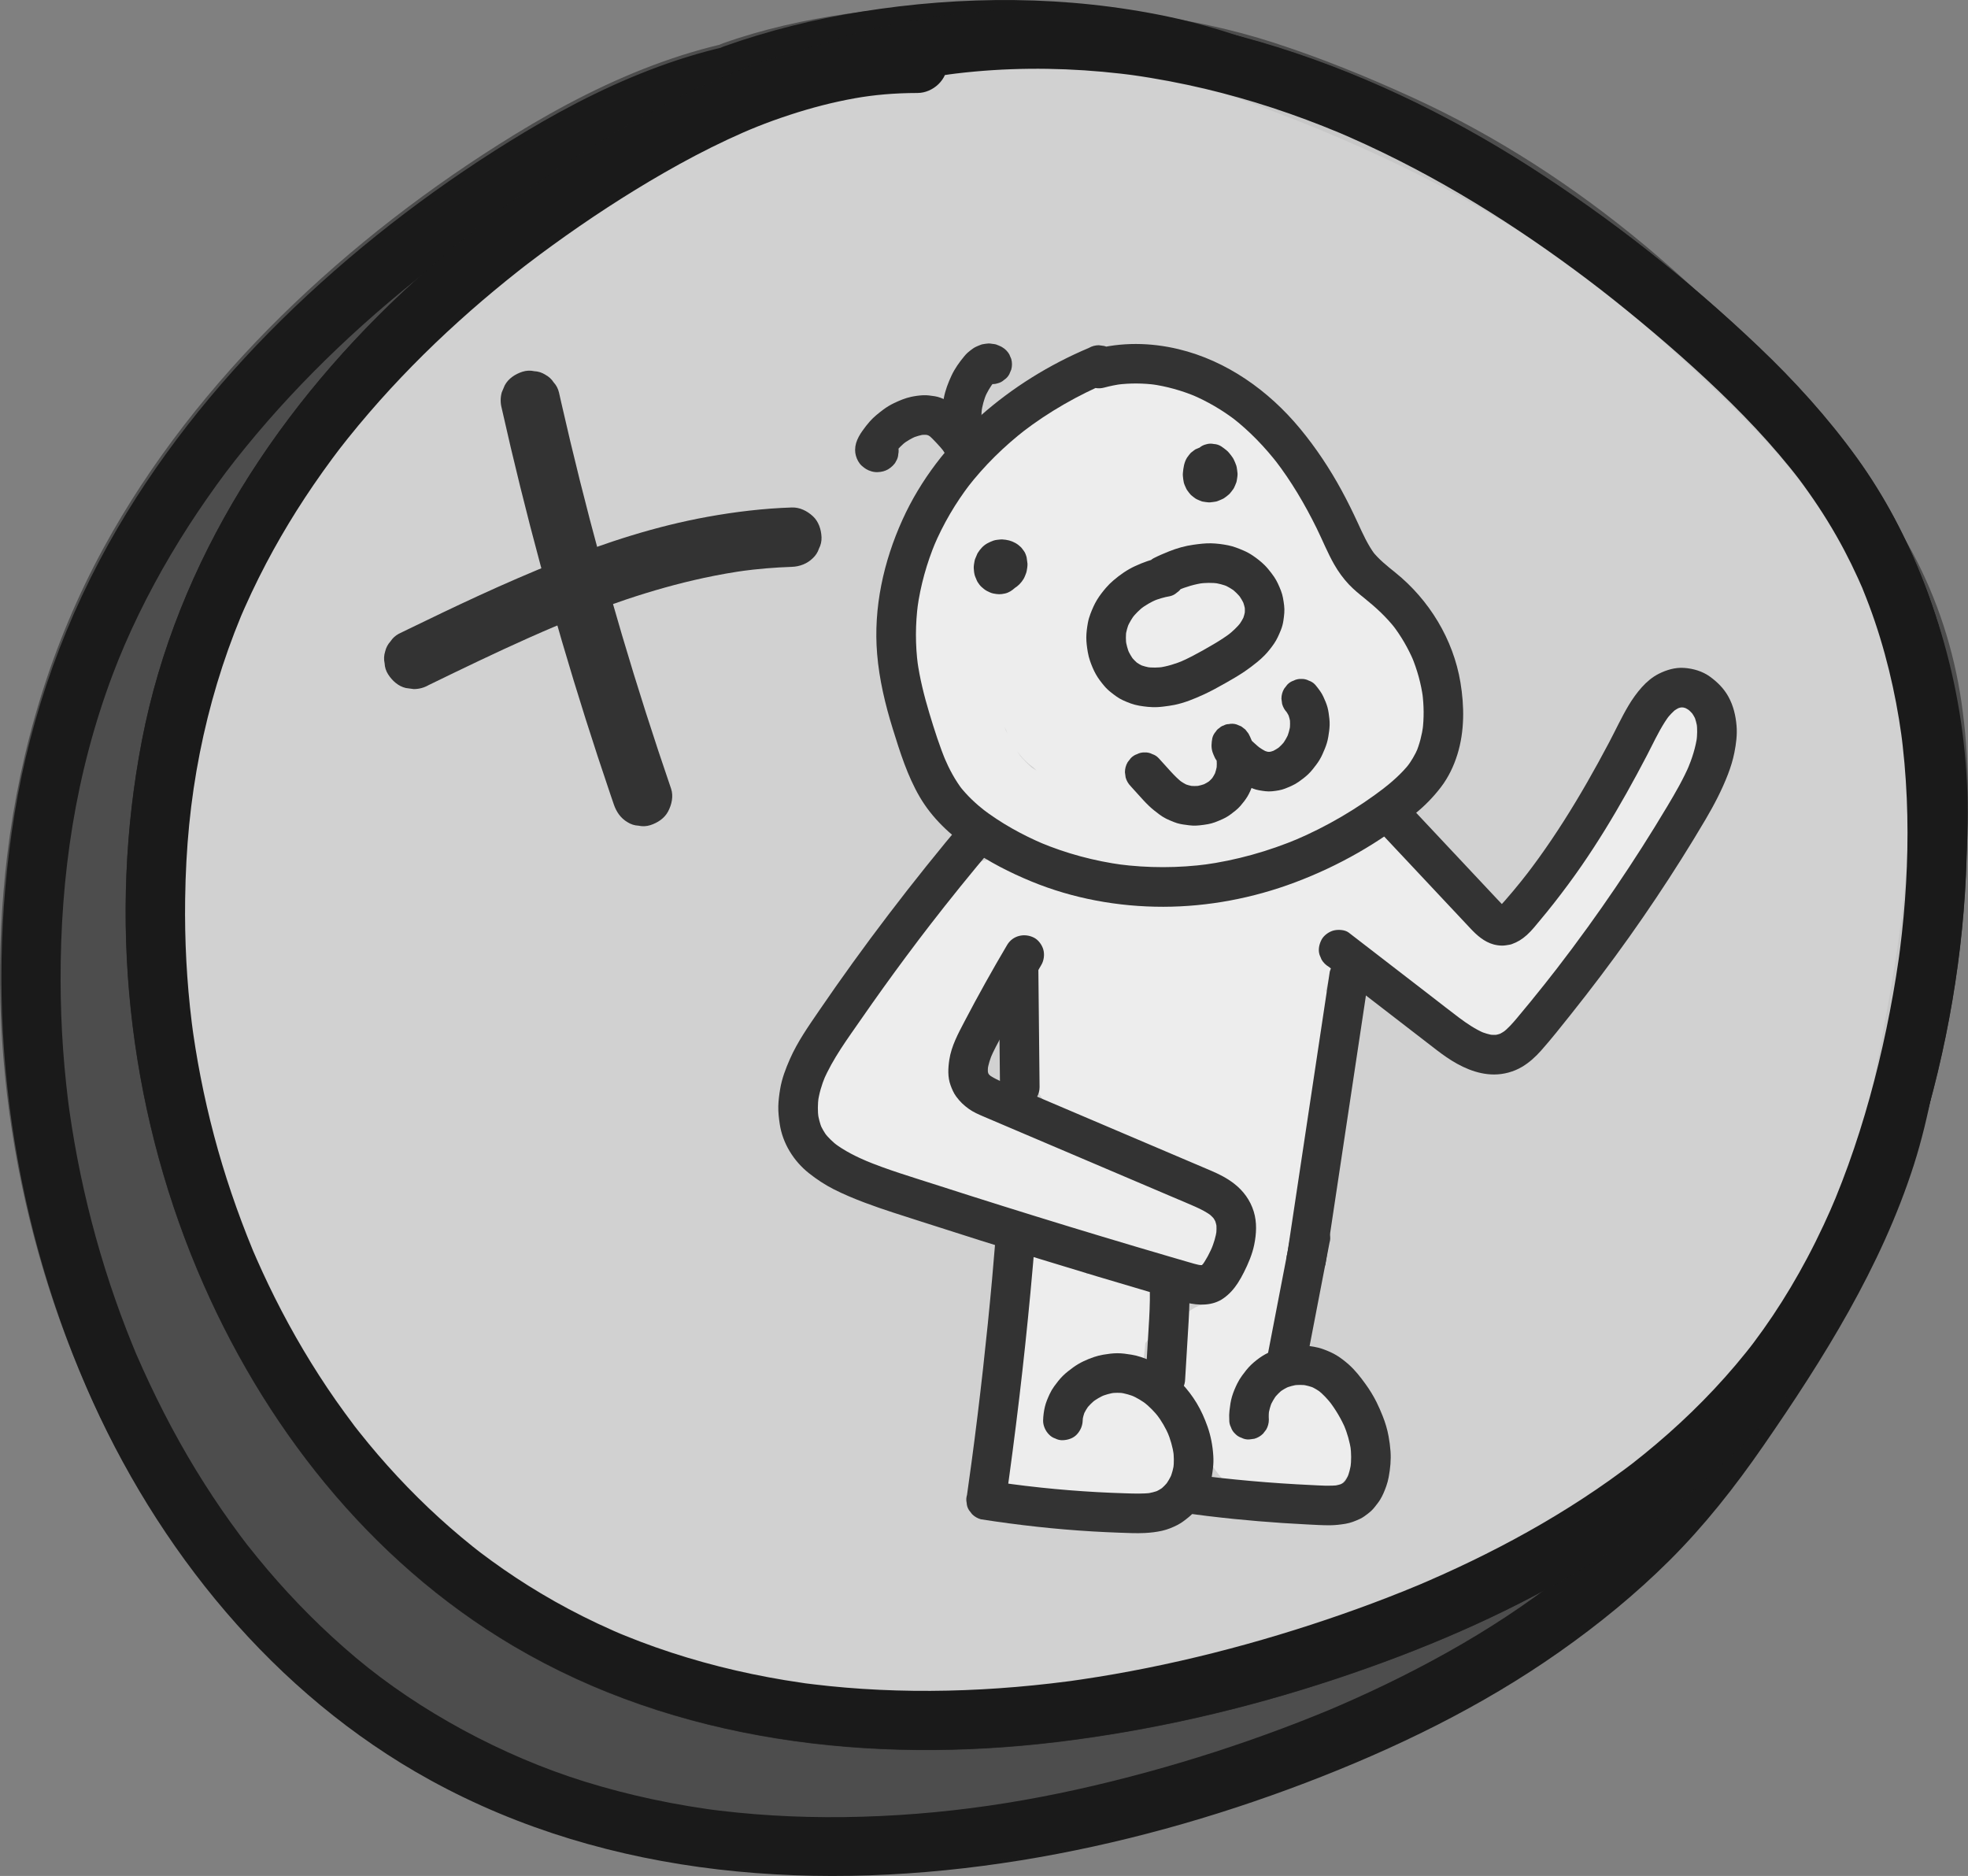 <?xml version="1.0" encoding="UTF-8"?>
<svg id="Layer_1" data-name="Layer 1" xmlns="http://www.w3.org/2000/svg" viewBox="0 0 2983.3 2843.62">
  <rect x="0" y="0" width="2983.3" height="2843.62" fill="#808080" stroke="none"/>
  <defs>
    <style>
      .cls-1 {
        opacity: .5;
      }

      .cls-2 {
        fill: #1a1a1a;
      }

      .cls-2, .cls-3, .cls-4, .cls-5 {
        stroke-width: 0px;
      }

      .cls-6 {
        opacity: .8;
      }

      .cls-3 {
        fill: #333;
      }

      .cls-4 {
        fill: #fff;
      }

      .cls-7 {
        opacity: .6;
      }

      .cls-5 {
        fill: #f2f2f2;
      }
    </style>
  </defs>
  <path class="cls-2" d="m1391.08,50.43c-153.03.25-298.46,57.9-429.44,133.13-118.92,68.3-231.41,150.07-332.92,242.28-203.79,185.11-360.54,422.74-413.36,695.73-51.88,268.11-21.62,552.09,84.15,803.72,97.75,232.53,259.71,439.83,478.61,569.27,246.69,145.87,543.07,179.57,823.73,145.8,143.56-17.28,284.69-49.75,421.91-95.24,128.76-42.68,255.07-96.03,371.78-165.52,114.93-68.43,222.04-153.38,307.38-256.86,95.31-115.56,161.65-250.45,205.88-393.12,42.97-138.58,68.37-284.75,72.47-429.83,3.97-140.49-13.6-284.52-64.54-416.13-26.11-67.45-59.57-131.3-101.95-189.97-43.93-60.81-94.36-116.36-148.65-168.04-106.51-101.4-223.55-194.01-347.46-273.24C2066.94,91.41,1767.43-12.02,1465.65,19.18c-74.89,7.74-148.68,22.7-219.95,47.12-22.22,7.61-39.23,31.24-31.43,55.36,7.13,22.03,31.51,39.6,55.36,31.43,34.82-11.93,70.28-21.84,106.29-29.52,17.18-3.67,34.46-6.84,51.81-9.55,4.73-.74,9.47-1.44,14.22-2.11-8.35,1.16,7.22-.89,7.04-.87,9.52-1.15,19.05-2.16,28.6-3.03,73.46-6.71,147.59-5.3,220.85,3.08,4,.46,7.99.94,11.98,1.44,1.6.2,11.7,1.56,4.79.6,9.57,1.32,19.11,2.79,28.64,4.36,19.07,3.14,38.06,6.74,56.95,10.78,34.62,7.41,68.92,16.32,102.79,26.63,34.45,10.49,68.45,22.47,101.94,35.7,8.58,3.39,17.14,6.86,25.66,10.42-5.9-2.47,1.21.52,2,.86,4.24,1.83,8.47,3.66,12.7,5.51,16.89,7.43,33.64,15.17,50.25,23.21,63.77,30.86,125.42,66.04,184.9,104.49,56.78,36.71,116.02,79.69,163.71,117.63,55.61,44.24,109.77,90.59,161.11,139.74,25.7,24.61,50.63,50.04,74.32,76.6,11.3,12.66,22.32,25.58,33,38.77,11.61,14.34,17.03,21.44,29.27,38.77,19.7,27.9,37.7,56.98,53.63,87.19,7.23,13.71,14.05,27.64,20.46,41.75,1.83,4.02,3.6,8.07,5.38,12.12,5.84,13.22-3.04-7.89,2.32,5.53,3.28,8.2,6.54,16.39,9.62,24.67,23.67,63.6,39.57,130.02,48.87,197.21-1.3-9.39.63,5.15.7,5.7.36,2.95.71,5.9,1.04,8.86,1.01,8.87,1.91,17.75,2.7,26.65,1.59,17.84,2.75,35.71,3.52,53.6,1.47,34.44,1.47,68.94.14,103.39-1.3,33.79-3.86,67.53-7.54,101.15-.9,8.21-1.87,16.42-2.9,24.61-.06.45-2.03,15.13-.75,5.89-.41,2.97-.83,5.94-1.25,8.91-2.55,17.78-5.41,35.52-8.55,53.21-12.45,70.14-29.07,139.66-50.61,207.57-10.85,34.19-22.99,67.98-36.59,101.17-4.31,10.51-10.67,25.02-17.92,40.56-7.89,16.9-16.19,33.6-24.93,50.07-16.02,30.19-33.51,59.6-52.55,87.99-9.23,13.75-18.82,27.26-28.77,40.5-.32.43-8.85,11.5-3.28,4.36-2.6,3.34-5.24,6.66-7.89,9.96-5.29,6.6-10.68,13.12-16.14,19.58-41.8,49.33-88.56,94.34-138.76,135.06-5.47,4.43-10.98,8.8-16.51,13.15-10.93,8.58,6.85-5.04-4.28,3.28-3.39,2.53-6.75,5.09-10.15,7.61-13.6,10.1-27.42,19.91-41.42,29.45-26.95,18.36-54.59,35.69-82.77,52.08-55.52,32.29-113.14,60.9-172.03,86.49-3.94,1.71-7.88,3.4-11.83,5.09-12.99,5.56,7.99-3.26-5.07,2.12-6.61,2.72-13.22,5.45-19.86,8.13-15.91,6.41-31.9,12.62-47.97,18.63-30.69,11.49-61.65,22.27-92.81,32.41-65.15,21.21-131.23,39.62-198.05,54.78-33.35,7.57-66.89,14.33-100.58,20.21-16.47,2.87-32.97,5.54-49.51,7.99-4.51.67-9.02,1.29-13.53,1.95-14.81,2.16,8.74-1.07-6.09.84-9.03,1.16-18.06,2.29-27.11,3.33-68.98,7.95-138.45,11.93-207.89,11.11-34.41-.41-68.82-1.99-103.11-4.88-16.33-1.38-32.63-3.04-48.9-5.01-2.95-.36-5.9-.74-8.86-1.1-14.55-1.81,8.78,1.37-5.71-.78-9.55-1.42-19.09-2.83-28.61-4.4-66.45-11.01-132.04-27.41-195.58-49.81-15.38-5.42-30.64-11.19-45.76-17.32-.2-.08-13.73-5.66-5.72-2.3-4.11-1.73-8.2-3.52-12.29-5.31-8.18-3.6-16.32-7.31-24.4-11.12-29.31-13.82-57.98-29.03-85.81-45.64-25.81-15.4-50.91-31.98-75.21-49.66-5.27-3.83-10.5-7.71-15.69-11.64-.93-.7-11.16-8.69-3.28-2.49-3.07-2.41-6.14-4.83-9.19-7.26-11.68-9.34-23.15-18.95-34.42-28.79-44.59-38.96-85.86-81.69-123.55-127.35-4.98-6.04-9.9-12.12-14.76-18.26-1.62-2.05-3.23-4.1-4.84-6.16-8.02-10.23,5.26,7.12-2.52-3.31-9.39-12.58-18.72-25.17-27.7-38.04-17.26-24.72-33.59-50.1-48.97-76.03-15.44-26.03-29.93-52.63-43.47-79.7-6.49-12.98-12.76-26.07-18.82-39.26-2.75-6-5.46-12.03-8.13-18.07-1.6-3.63-3.16-7.27-4.75-10.9-4.27-9.76,2.06,5.14-1.64-3.86-23.2-56.4-42.92-114.1-58.54-173.05-7.81-29.49-14.64-59.23-20.47-89.18-2.79-14.31-5.35-28.67-7.68-43.06-1.06-6.54-2.07-13.09-3.03-19.64-.58-3.93-1.13-7.87-1.68-11.8,1.53,10.88-.74-5.85-.97-7.73-7.66-62.1-10.91-124.68-10.02-187.24,1.11-78.03,7.83-148.78,22.27-221.75,14.06-71.04,34.87-140.57,62.58-207.48-3.14,7.58.37-.87,1.18-2.73,1.38-3.2,2.78-6.39,4.19-9.57,3.38-7.64,6.86-15.23,10.42-22.79,7.11-15.1,14.56-30.03,22.33-44.8,14.25-27.06,29.58-53.55,45.88-79.42,17.08-27.1,35.22-53.52,54.29-79.25,2.49-3.36,5-6.71,7.53-10.05.39-.51,8.79-11.47,3.15-4.19,4.28-5.52,8.61-11,12.97-16.45,10.5-13.1,21.23-26.01,32.19-38.73,42.21-48.99,87.71-95.13,135.69-138.47,23.56-21.29,47.72-41.91,72.4-61.89,6.04-4.89,12.1-9.73,18.2-14.54,3.33-2.62,6.66-5.23,10-7.83-6.13,4.77,1.12-.86,2.63-2.01,12.89-9.86,25.91-19.55,39.04-29.07,54.47-39.5,110.93-76.5,169.29-110.01,31.43-18.05,63.5-35.01,96.35-50.35,31.06-14.51,57.71-25.41,93.9-37.29,32.44-10.65,65.56-19.29,99.18-25.28,28.2-5.02,59.37-7.87,94.59-7.93,23.54-.04,46.09-20.67,45-45-1.09-24.35-19.77-45.04-45-45h0Z"/>
  <path class="cls-2" d="m1248.36,53.26c-162.14.29-315.48,64.48-452.46,146.75-125.38,75.3-243.72,164.84-349.52,265.85-103.53,98.85-195.85,211.09-268.23,334.78-78.13,133.52-131.33,280.53-156.13,433.23-47.62,293.19-8.98,596.64,108.99,869.01,106.28,245.36,284.57,465.29,520.83,595.27,272.97,150.18,593.11,170.76,895.79,121.74,147.47-23.88,292.38-64.36,431.91-117.58,135.04-51.51,266.24-115.16,384.67-198.51,59.05-41.56,115.34-87.43,166.54-138.4,53.29-53.04,99.44-111.8,142.14-173.56,91.49-132.32,178.81-271.57,228.24-425.77,23.73-74.02,35.74-152.07,49.26-228.47,15.15-85.54,27.73-171.96,31.58-258.83,7.35-165.69-27.1-327.17-101.49-475.44-69.72-138.97-181.63-246.35-295.84-349.09-116.58-104.87-243.34-193.37-383.33-264.29-70.11-35.52-142.28-66.97-215.43-95.69-70.15-27.54-140.87-53.43-214.77-69-153.39-32.33-312.07-32.27-466.5-7.45-70.38,11.31-139.77,28.56-206.96,52.41-22.13,7.86-39.29,31.06-31.43,55.36,7.06,21.83,31.6,39.86,55.36,31.43,68.72-24.4,139.75-41.89,211.78-53.17,19.65-3.08,26.41-3.97,46.3-6.17,17.95-1.98,35.95-3.58,53.97-4.82,37.74-2.59,75.61-3.52,113.43-2.75s75.06,3.2,112.36,7.48c3.22.37,6.43.75,9.65,1.15-.3-.04,15.45,2.08,7.25.93,8.75,1.23,17.49,2.57,26.21,4.02,18.07,2.99,36.06,6.45,53.95,10.39,72.19,15.91,141.47,41.74,210.1,68.82,66.04,26.06,131.62,55.18,198.17,89.31,66.42,34.06,130.98,71.86,192.53,114.13,60.44,41.51,111.44,84.48,167.23,134.73,56.35,50.75,112.2,102.36,162.86,158.89,47.41,52.91,84.7,106.82,117.57,173.18,17.43,35.2,28.55,61.62,41.49,98.95,12.21,35.23,22.31,71.18,30.06,107.65,16.05,75.55,19.28,154.31,14.65,235.35-4.64,81.25-15.86,154.33-30.34,234.24-13.52,74.61-25.56,150.35-49.6,222.44-24.06,72.12-56.9,138.7-95.89,206.82-38.58,67.41-81.5,132.22-125.78,195.99-38.23,55.06-78.02,103.78-128.93,153.63-97.82,95.78-209.11,169.45-334.81,232.61-30.14,15.14-60.72,29.41-91.64,42.88-4.22,1.84-8.44,3.65-12.67,5.46-13.84,5.95,7.72-3.15-6.19,2.61-7.08,2.93-14.15,5.85-21.25,8.71-17.02,6.87-34.12,13.51-51.31,19.94-66.65,24.94-134.46,46.88-203.11,65.62-145.74,39.78-283.69,63.37-432.7,67.77-72.52,2.14-145.22-.64-217.26-9.35-4.77-.58-9.55-1.16-14.31-1.81,6.98.95-3.08-.47-4.69-.7-8.71-1.26-17.41-2.61-26.09-4.06-18.92-3.14-37.76-6.71-56.51-10.74-34.34-7.37-68.37-16.22-101.92-26.64-124.62-38.72-250.76-107.09-346.67-187.69-48.41-40.69-93.22-85.63-134.18-133.8-10.07-11.85-19.81-23.94-29.5-36.1-8.7-10.91,5.08,6.8-3.37-4.32-2.57-3.38-5.14-6.77-7.69-10.17-5.1-6.82-10.12-13.68-15.08-20.6-18.66-26.04-36.32-52.8-52.99-80.15-34.05-55.87-63.59-114.19-89.69-174.16-5.54-12.73,1.81,4.43-1.37-3.22-1.39-3.34-2.77-6.67-4.14-10.02-3.28-8.03-6.49-16.1-9.63-24.19-6.02-15.53-11.78-31.17-17.27-46.9-10.77-30.84-20.52-62.04-29.25-93.53-17.49-63.09-30.88-127.32-40.09-192.14-.1-.73-2-14.99-.75-5.33-.56-4.33-1.11-8.65-1.64-12.98-.88-7.21-1.7-14.44-2.47-21.66-1.86-17.33-3.41-34.69-4.66-52.07-2.5-34.71-3.75-69.5-3.84-104.29-.42-159.71,22.29-314.24,79.05-464.96,22.33-59.29,52.79-121.92,88.37-182,16.98-28.67,35.05-56.69,54.1-84.02,21.58-30.96,36.7-50.97,58.72-77.98,43.21-53.02,90-103.1,139.53-150.26,25.35-24.14,51.42-47.52,78.11-70.15,12.76-10.82,25.66-21.47,38.7-31.94,14.29-11.48,22.72-18.07,33.98-26.62,57.4-43.57,117.07-84.39,178.85-121.49,32.04-19.23,64.73-37.39,98.24-53.93,35.7-17.62,63.45-29.64,100.89-42.67,70.95-24.69,135.78-37.73,207.9-37.86,23.54-.04,46.09-20.67,45-45s-19.77-45.05-45-45h0Z"/>
  <g class="cls-1">
    <path class="cls-2" d="m1246.67,93.66c-175.57-.47-341.68,81.35-490.01,178.48C472.17,458.4,219.89,719.64,110.52,1048.93c-48.44,145.86-67.58,301.19-65.1,455.38,7.4,460.08,231.27,930.01,623.17,1148.01,361.68,201.2,807.09,166.49,1198.28,37.16,287.97-95.21,571.45-247.4,748.61-500.72,108.22-154.75,226.53-339.25,262.71-526.52,54.57-282.48,115.36-573.01-28-820-67.8-116.81-227.47-296.73-327-386-186.5-167.29-349.39-258.36-583-341-233.61-82.64-598.91-89.67-832.25-6.25"/>
    <path class="cls-2" d="m1246.67,48.66c-167.72.29-325.76,68.86-466.42,155.23-127.33,78.18-247.48,170.47-354.04,275.29-105.11,103.39-198.16,221.03-268.84,350.65-79.28,145.39-126.77,303.24-146.55,467.4-35.52,294.78,17.14,600.36,148.8,866.4,124.76,252.11,327.77,466.58,588.86,577.53,295.67,125.65,628.05,118.81,936.37,46.58,149.26-34.97,295.62-85.13,434.69-149.68,135.02-62.67,262.95-142.32,373.26-242.73,115.98-105.56,205.27-238.03,284.65-372.37,43.39-73.43,81.92-150.05,110.97-230.34,27.74-76.69,41.1-157.03,55.81-236.97,29.78-161.81,53.1-326.68,29.22-490.82-11.58-79.59-36.61-157.08-74.72-227.98-31.31-58.24-71.97-111.39-113.02-163-174.49-219.36-388.01-408.71-644.45-526.09-68.45-31.33-138.93-59.97-210.58-83.17-64.01-20.73-130.25-34.33-196.83-43.61-149.28-20.8-300.43-21.67-449.69-.16-63.89,9.21-127.28,23.19-188.18,44.79-22.13,7.85-39.29,31.07-31.43,55.36,7.07,21.83,31.6,39.85,55.36,31.43,60.9-21.6,124.29-35.57,188.18-44.79.83-.12,14.89-2.02,5.1-.74,4.3-.56,8.6-1.1,12.9-1.62,8.67-1.05,17.35-2.01,26.04-2.89,17.59-1.78,35.22-3.24,52.87-4.38,35.85-2.32,71.77-3.36,107.69-3.21,36.03.15,72.05,1.49,107.99,4.05,16.3,1.16,32.58,2.57,48.84,4.24,8.78.9,17.56,1.88,26.32,2.94,4.36.52,8.71,1.08,13.06,1.63,5.44.71,5.78.76,1.02.13,2.87.4,5.74.81,8.61,1.22,64.91,9.41,129.48,23.08,191.84,43.57,32.87,10.8,65.31,23.09,97.52,35.71,8.49,3.33,16.96,6.71,25.41,10.15,4.18,1.7,8.35,3.41,12.51,5.14.18.07,13.75,5.79,5.74,2.39,16.18,6.88,32.26,13.99,48.23,21.34,61.85,28.49,121.9,60.85,179.33,97.49,112.17,71.56,210.03,154.55,304.29,253.72,46.49,48.91,91.1,99.69,133.34,152.33,5.31,6.62,10.54,13.29,15.8,19.94,8.56,10.84-5.13-6.79,3.18,4.08,2.5,3.27,4.99,6.54,7.47,9.82,9.55,12.64,18.92,25.43,28.04,38.39,17.01,24.17,33.21,48.95,47.43,74.87,19.59,35.71,30.66,61.78,42.84,100.15,11.48,36.16,19.5,73.18,25.17,110.67,2.31,15.27-.83-8.54.9,6.82.53,4.72,1.1,9.43,1.59,14.15.9,8.67,1.66,17.36,2.29,26.06,1.45,19.88,2.22,39.81,2.42,59.75.39,38.86-1.41,77.72-4.71,116.44-6.64,78.06-18.63,149.4-33.55,229.66-14.26,76.71-27.38,153.47-53.98,227.08-13.79,38.16-27.05,68.12-45.5,105.36-18.2,36.74-38.06,72.64-59.01,107.89-40.5,68.15-84.41,134.78-131.03,198.9-11.22,15.44-14.07,19.16-26.02,33.87-12.28,15.11-25,29.87-38.11,44.27-24.11,26.47-49.55,51.71-76.12,75.71-53.64,48.46-101.27,83.91-163.92,123.68-60.19,38.21-123.16,71.96-187.81,101.97-16.36,7.6-32.83,14.95-49.4,22.08-.1.04-13.71,5.83-5.84,2.52-2.77,1.17-5.54,2.32-8.32,3.47-9.71,4.02-19.44,7.97-29.21,11.85-33.37,13.25-67.07,25.65-101.04,37.29-72.04,24.69-145.24,46.03-219.39,63.4-37.55,8.8-75.35,16.58-113.34,23.25-17.4,3.05-34.84,5.87-52.31,8.45-19.22,2.83-31.73,4.46-54.82,7-74.4,8.18-149.35,11.74-224.18,9.62-37.85-1.07-75.67-3.6-113.32-7.72-9.38-1.03-18.75-2.13-28.1-3.38,8.6,1.14-6.7-.98-6.71-.98-4.66-.68-9.31-1.38-13.97-2.11-18.58-2.92-37.11-6.25-55.54-10-36.82-7.5-73.3-16.7-109.24-27.68-17.24-5.27-34.36-10.96-51.32-17.05-8.13-2.92-16.22-5.94-24.28-9.05-4.4-1.7-8.79-3.43-13.17-5.19-1.55-.62-16.5-6.81-11.07-4.51-65.22-27.66-127.58-62.25-185.67-102.78-12.38-8.63-24.54-17.56-36.55-26.7,7.5,5.71-3.27-2.57-3.89-3.06-3.23-2.55-6.44-5.12-9.64-7.7-7.47-6.03-14.85-12.17-22.15-18.4-24.54-20.95-48.15-42.98-70.78-65.98s-44.44-47.14-65.16-72.03c-5.31-6.37-10.55-12.8-15.72-19.29-2.59-3.24-5.15-6.51-7.72-9.77-8.47-10.76,5.1,6.9-3.11-4.06-10-13.33-19.89-26.72-29.44-40.37-38.48-55.03-72.6-113.09-102.38-173.26-7.5-15.16-14.73-30.45-21.68-45.86-2.9-6.44-5.76-12.89-8.56-19.37-.26-.61-5.74-13.47-2.11-4.85-2.19-5.21-4.34-10.45-6.47-15.69-12.79-31.53-24.47-63.5-35.04-95.84-21.23-64.91-38.01-131.28-50.27-198.46-2.81-15.41-5.39-30.86-7.72-46.34-.64-4.22-1.26-8.45-1.86-12.67-.13-.9-1.99-14.89-.7-4.96-1.19-9.17-2.31-18.35-3.34-27.54-3.72-33.17-6.34-66.46-7.84-99.81-7.51-166.71,9.65-327.69,62.2-485.91,22.87-68.86,47.14-123.79,83.3-189.55,17.14-31.16,35.58-61.61,55.18-91.28,8.98-13.6,18.21-27.04,27.67-40.32,5.16-7.25,10.39-14.44,15.69-21.59,2.65-3.57,5.31-7.14,8-10.69,1.3-1.72,8.77-11.47,7.3-9.58,83.49-107.26,189.59-209.87,300.15-295.96-6.62,5.15,4.94-3.79,5.01-3.84,3.54-2.7,7.09-5.39,10.65-8.07,7.11-5.35,14.25-10.66,21.43-15.92,14.33-10.5,28.79-20.81,43.39-30.94,30.77-21.36,62.09-41.96,94.01-61.55,34.09-20.93,68.92-40.69,104.67-58.66,36.77-18.48,65.36-31.13,103.11-44.55,35.4-12.59,71.66-22.85,108.56-29.99,34.77-6.73,65.28-9.67,104.66-9.74,23.54-.04,46.09-20.67,45-45-1.09-24.35-19.77-45.04-45-45h0Z"/>
  </g>
  <g class="cls-6">
    <path class="cls-5" d="m1390.87,95.91c-168.84-.44-328.57,75.66-471.22,165.99-273.57,173.23-516.19,416.19-621.36,722.44-46.59,135.65-64.99,280.11-62.6,423.52,7.11,427.89,222.4,864.93,599.27,1067.68,347.81,187.12,776.14,154.84,1152.33,34.56,276.93-88.54,549.54-230.09,719.91-465.69,104.07-143.92,164.39-315.59,199.18-489.76,52.48-262.71,45.46-550.22-92.4-779.93-65.2-108.64-156.46-199.23-252.17-282.26-179.35-155.58-380.56-290.29-605.21-367.14-224.65-76.85-474.74-92.74-699.13-15.15"/>
    <path class="cls-2" d="m1390.87,50.91c-153.03.25-298.46,57.9-429.44,133.13-118.92,68.3-231.41,150.07-332.92,242.28-203.79,185.11-360.54,422.74-413.36,695.73-51.88,268.11-21.62,552.09,84.15,803.72,97.75,232.53,259.71,439.83,478.61,569.27,246.69,145.87,543.07,179.57,823.73,145.8,143.56-17.28,284.69-49.75,421.91-95.24,128.76-42.68,255.07-96.03,371.78-165.52,114.93-68.43,222.04-153.38,307.38-256.86,95.31-115.56,161.65-250.45,205.88-393.12,42.97-138.58,68.37-284.75,72.47-429.83,3.97-140.49-13.6-284.52-64.54-416.13-26.11-67.45-59.57-131.3-101.95-189.97-43.93-60.81-94.36-116.36-148.65-168.04-106.51-101.4-223.55-194.01-347.46-273.24C2066.73,91.89,1767.23-11.54,1465.45,19.66c-74.89,7.74-148.68,22.7-219.95,47.12-22.22,7.61-39.23,31.24-31.43,55.36,7.13,22.03,31.51,39.6,55.36,31.43,34.82-11.93,70.28-21.84,106.29-29.52,17.18-3.67,34.46-6.84,51.81-9.55,4.73-.74,9.47-1.44,14.22-2.11-8.35,1.16,7.22-.89,7.04-.87,9.52-1.15,19.05-2.16,28.6-3.03,73.46-6.71,147.59-5.3,220.85,3.08,4,.46,7.99.94,11.98,1.44,1.6.2,11.7,1.56,4.79.6,9.57,1.32,19.11,2.79,28.64,4.36,19.07,3.14,38.06,6.74,56.95,10.78,34.62,7.41,68.92,16.32,102.79,26.63,34.45,10.49,68.45,22.47,101.94,35.7,8.58,3.39,17.14,6.86,25.66,10.42-5.9-2.47,1.21.52,2,.86,4.24,1.83,8.47,3.66,12.7,5.51,16.89,7.43,33.64,15.17,50.25,23.21,63.77,30.86,125.42,66.04,184.9,104.49,56.78,36.71,116.02,79.69,163.71,117.63,55.61,44.24,109.77,90.59,161.11,139.74,25.7,24.61,50.63,50.04,74.32,76.6,11.3,12.66,22.32,25.58,33,38.77,11.61,14.34,17.03,21.44,29.27,38.77,19.7,27.9,37.7,56.98,53.63,87.19,7.23,13.71,14.05,27.64,20.46,41.75,1.83,4.02,3.6,8.07,5.38,12.12,5.84,13.22-3.04-7.89,2.32,5.53,3.28,8.2,6.54,16.39,9.62,24.67,23.67,63.6,39.57,130.02,48.87,197.21-1.3-9.39.63,5.15.7,5.7.36,2.95.71,5.9,1.04,8.86,1.01,8.87,1.91,17.75,2.7,26.65,1.59,17.84,2.75,35.71,3.52,53.6,1.47,34.44,1.47,68.94.14,103.39-1.3,33.79-3.86,67.53-7.54,101.15-.9,8.21-1.87,16.42-2.9,24.61-.06.45-2.03,15.13-.75,5.89-.41,2.97-.83,5.94-1.25,8.91-2.55,17.78-5.41,35.52-8.55,53.21-12.45,70.14-29.07,139.66-50.61,207.57-10.85,34.19-22.99,67.98-36.59,101.17-4.31,10.51-10.67,25.02-17.92,40.56-7.89,16.9-16.19,33.6-24.93,50.07-16.02,30.19-33.51,59.6-52.55,87.99-9.23,13.75-18.82,27.26-28.77,40.5-.32.43-8.85,11.5-3.28,4.36-2.6,3.34-5.24,6.66-7.89,9.96-5.29,6.6-10.68,13.12-16.14,19.58-41.8,49.33-88.56,94.34-138.76,135.06-5.47,4.43-10.98,8.8-16.51,13.15-10.93,8.58,6.85-5.04-4.28,3.28-3.39,2.53-6.75,5.09-10.15,7.61-13.6,10.1-27.42,19.91-41.42,29.45-26.95,18.36-54.59,35.69-82.77,52.08-55.52,32.29-113.14,60.9-172.03,86.49-3.94,1.71-7.88,3.4-11.83,5.09-12.99,5.56,7.99-3.26-5.07,2.12-6.61,2.72-13.22,5.45-19.86,8.13-15.91,6.41-31.9,12.62-47.97,18.63-30.69,11.49-61.65,22.27-92.81,32.41-65.15,21.21-131.23,39.62-198.05,54.78-33.35,7.57-66.89,14.33-100.58,20.21-16.47,2.87-32.97,5.54-49.51,7.99-4.51.67-9.02,1.29-13.53,1.95-14.81,2.16,8.74-1.07-6.09.84-9.03,1.16-18.06,2.29-27.11,3.33-68.98,7.95-138.45,11.93-207.89,11.11-34.41-.41-68.82-1.99-103.11-4.88-16.33-1.38-32.63-3.04-48.9-5.01-2.95-.36-5.9-.74-8.86-1.1-14.55-1.81,8.78,1.37-5.71-.78-9.55-1.42-19.09-2.83-28.61-4.4-66.45-11.01-132.04-27.41-195.58-49.81-15.38-5.42-30.64-11.19-45.76-17.32-.2-.08-13.73-5.66-5.72-2.3-4.11-1.73-8.2-3.52-12.29-5.31-8.18-3.6-16.32-7.31-24.4-11.12-29.31-13.82-57.98-29.03-85.81-45.64-25.81-15.4-50.91-31.98-75.21-49.66-5.27-3.83-10.5-7.71-15.69-11.64-.93-.7-11.16-8.69-3.28-2.49-3.07-2.41-6.14-4.83-9.19-7.26-11.68-9.34-23.15-18.95-34.42-28.79-44.59-38.96-85.86-81.69-123.55-127.35-4.98-6.04-9.9-12.12-14.76-18.26-1.62-2.05-3.23-4.1-4.84-6.16-8.02-10.23,5.26,7.12-2.52-3.31-9.39-12.58-18.72-25.17-27.7-38.04-17.26-24.72-33.59-50.1-48.97-76.03-15.44-26.03-29.93-52.63-43.47-79.7-6.49-12.98-12.76-26.07-18.82-39.26-2.75-6-5.46-12.03-8.13-18.07-1.6-3.63-3.16-7.27-4.75-10.9-4.27-9.76,2.06,5.14-1.64-3.86-23.2-56.4-42.92-114.1-58.54-173.05-7.81-29.49-14.64-59.23-20.47-89.18-2.79-14.31-5.35-28.67-7.68-43.06-1.06-6.54-2.07-13.09-3.03-19.64-.58-3.93-1.13-7.87-1.68-11.8,1.53,10.88-.74-5.85-.97-7.73-7.66-62.1-10.91-124.68-10.02-187.24,1.11-78.03,7.83-148.78,22.27-221.75,14.06-71.04,34.87-140.57,62.58-207.48-3.14,7.58.37-.87,1.18-2.73,1.38-3.2,2.78-6.39,4.19-9.57,3.38-7.64,6.86-15.23,10.42-22.79,7.11-15.1,14.56-30.03,22.33-44.8,14.25-27.06,29.58-53.55,45.88-79.42s35.22-53.52,54.29-79.25c2.49-3.36,5-6.71,7.53-10.05.39-.51,8.79-11.47,3.15-4.19,4.28-5.52,8.61-11,12.97-16.45,10.5-13.1,21.23-26.01,32.19-38.73,42.21-48.99,87.71-95.13,135.69-138.47,23.56-21.29,47.72-41.91,72.4-61.89,6.04-4.89,12.1-9.73,18.2-14.54,3.33-2.62,6.66-5.23,10-7.83-6.13,4.77,1.12-.86,2.63-2.01,12.89-9.86,25.91-19.55,39.04-29.07,54.47-39.5,110.93-76.5,169.29-110.01,31.43-18.05,63.5-35.01,96.35-50.35,31.06-14.51,57.71-25.41,93.9-37.29,32.44-10.65,65.56-19.29,99.18-25.28,28.2-5.02,59.37-7.87,94.59-7.93,23.54-.04,46.09-20.67,45-45-1.09-24.35-19.77-45.04-45-45h0Z"/>
  </g>
  <path class="cls-3" d="m760.56,618.84c8.91,39.69,18.24,79.28,28,118.76,9.76,39.48,19.94,78.85,30.54,118.11,10.55,39.06,21.51,78.01,32.89,116.84,11.43,39.01,23.28,77.89,35.55,116.64,12.26,38.74,24.94,77.35,38.04,115.82,1.63,4.78,3.26,9.57,4.91,14.35,3.82,11.14,10.3,20.82,20.68,26.89,5.17,3.29,10.74,5.07,16.73,5.34,5.98,1.34,11.96,1.07,17.94-.8,10.89-3.52,21.39-10.27,26.89-20.68,5.46-10.33,8.46-23.24,4.54-34.68-13.19-38.43-25.98-77-38.35-115.71s-24.33-77.57-35.86-116.54c-11.48-38.8-22.55-77.72-33.2-116.75-10.71-39.23-20.99-78.57-30.85-118.03-9.86-39.46-19.3-79.02-28.32-118.69-1.12-4.93-2.24-9.87-3.34-14.81-1.39-5.86-4.08-10.96-8.05-15.3-3.17-4.9-7.38-8.76-12.63-11.59-5.17-3.29-10.74-5.07-16.73-5.34-5.98-1.34-11.96-1.07-17.94.8-10.89,3.52-21.39,10.27-26.89,20.68l-4.54,10.75c-2.14,7.98-2.14,15.95,0,23.93h0Z"/>
  <path class="cls-3" d="m649.97,1038.39c50.17-24.4,100.4-48.7,151.35-71.43,14.44-6.44,28.94-12.75,43.51-18.9-3.58,1.51-7.17,3.02-10.75,4.54,37.88-15.97,76.23-30.86,115.22-43.92,38.66-12.95,77.94-24.1,117.8-32.68,22.31-4.8,44.8-8.77,67.42-11.82-3.99.54-7.98,1.07-11.96,1.61,25.81-3.45,51.77-5.68,77.8-6.54,11.77-.39,23.39-4.75,31.82-13.18,4.39-4.08,7.49-8.9,9.3-14.48,2.82-5.36,4.11-11.14,3.88-17.34-.52-11.64-4.34-23.71-13.18-31.82-8.64-7.93-19.78-13.58-31.82-13.18-42.98,1.41-85.9,6.55-128.19,14.22-38.69,7.02-76.89,16.61-114.49,28.08-38.06,11.61-75.53,25.12-112.49,39.87-40.31,16.08-80.14,33.42-119.58,51.54-36.19,16.63-72.07,33.91-107.89,51.31-4.4,2.14-8.79,4.27-13.19,6.41-5.24,2.83-9.45,6.69-12.63,11.59-3.98,4.35-6.66,9.45-8.05,15.3-1.88,5.98-2.14,11.96-.8,17.94.27,5.99,2.05,11.57,5.34,16.73,6.19,9.61,15.42,18.07,26.89,20.68,3.99.54,7.98,1.07,11.96,1.61,8.12-.03,15.69-2.07,22.71-6.14h0Z"/>
  <g class="cls-7">
    <path class="cls-4" d="m1720,575.33c-15.4-1.66-30.9-2.03-46.36-1.05-20.33,1.29-40.82,4.1-60.68,8.72-14.9,3.46-29.45,8.2-43.58,14.06-11.67,4.85-23.34,9.68-34.55,15.53s-20.4,12.66-29.66,20.61c-6.64,5.7-11.99,13.4-16.94,20.34-2.36,3.31-4.26,6.92-5.91,10.63-5.38,12.12-9.63,24.5-14.72,36.69l6.05-14.33c-18.35,43.06-54.92,74.85-75.12,116.86-7.19,14.95-13.67,30.55-18.18,46.56-4.54,16.08-6.73,32.51-8.84,49.06-3.04,23.91-2.78,48.12-.47,72.09,4.84,50.31,14.83,101.09,31.04,149.04,4.94,14.62,10.87,28.85,17.04,43,4.16,9.55,8.79,18.89,14.04,27.89,7.58,12.99,16.68,24.89,26.1,36.6,6.21,7.72,13.08,14.92,20.62,21.34,11.34,9.65,23.41,19.04,36.6,26.08,9.77,5.21,20.14,9.4,30.44,13.39,5.88,2.28,11.88,4.22,17.95,5.93,24.53,6.9,50.03,10.75,75.13,14.94,56.31,9.4,113.68,17.19,170.9,14.92,30.5-1.21,61.3-4.98,91.03-11.94,29.61-6.94,58.08-18.26,85.44-31.42,22.74-10.94,44.43-23.92,65.54-37.71,24.95-16.3,49.79-33.16,73.19-51.63,4.83-3.82,9.35-7.94,13.24-12.73,6.76-8.31,13.31-16.35,17.55-26.16s8.64-19.37,10.5-29.97c1.85-10.56,3.48-21.54,3.56-32.34.05-6.21-.43-12.4-1.21-18.56-1.43-11.3-2.79-22.56-5.44-33.64-2.95-12.34-7.13-24.36-11.87-36.12-6.65-16.47-13.82-32.7-21.35-48.78-5.29-11.3-10.51-22.7-17.21-33.25-9.2-14.49-20.41-27.84-32.86-39.64-8.78-8.33-18-16.2-26.43-24.9-6.84-7.07-13.22-14.57-19.25-22.34,3.13,4.05,6.25,8.1,9.38,12.14-34.04-44.14-55.85-96.04-87.57-141.71-10.47-15.08-21.69-29.86-34.13-43.39-12.42-13.51-26.54-24.88-41.3-35.77-16.52-12.19-34.87-20.41-53.88-27.99-14.63-5.83-29.92-9.68-45.51-11.85-20.61-2.87-40.71-4.98-61.49-2.99s-40.43,5.02-59.75,11.45c-18.96,6.31-37.73,14.43-55.01,24.53-16.97,9.92-32.87,22.05-47.64,34.97-11.28,9.87-21.58,20.8-30.82,32.59-13.12,16.73-25.71,33.53-34.43,53.04-5.28,11.81-10.61,23.9-13.96,36.46s-5.22,26.25-5.98,39.42c-.73,12.77,1.12,25.79,3.33,38.29,2.05,11.56,6.95,22.19,11.62,32.89,2.79,6.4,6.26,12.42,10.43,18.02,6.84,9.19,13.67,18.67,22.61,25.99s17.69,14.58,28.13,19.24c7.1,3.17,14.81,6.82,22.51,8.95,8.23,2.27,17.11,3.08,25.46,3.94,3.36.35,6.72.37,10.08.05,16.37-1.57,24.44-3.23,39.2-10.56,7.53-3.74,14.65-9.22,19.99-15.73,3.05-3.72,8.7-10.18,11.54-15.62,3.18-6.11,5.81-12.59,8.07-19.11,1.15-3.32,1.93-6.77,2.52-10.23,1.45-8.55,2.85-17.35,3.2-26.07.48-11.74-1.42-23.85-3.59-35.26s-7.28-22.85-12.14-33.77c-4.92-11.04-12.31-20.15-19.78-29.63-4.24-5.38-8.95-10.17-14.3-14.44-12.45-9.92-19.56-15.39-34.98-20.51-6.42-2.13-13.57-3.06-20.2-3.05-3.46,0-6.59.67-10.16,1.15-4.14.56-7.29.7-10.97,1.87-12.9,4.1-23.65,10.67-33.28,20.28-6.28,6.27-11.62,14.04-16.82,20.99-4.34,5.81-8.09,12.04-11.29,18.54-8.89,17.99-15.84,36.87-19.87,56.52-4.11,20.05-6.42,40.54-8.19,60.93-1.52,17.57-3.08,35.32-1.9,52.96.92,13.74,2.51,27.83,6.24,41.14,3.25,11.57,8.05,22.97,13.79,33.5,1.68,3.09,3.56,6.07,5.63,8.91,4.93,6.75,9.93,13.73,15.79,19.76s12.73,10.81,19.16,15.62c3.05,2.29,6.26,4.33,9.7,6,7.02,3.4,14.24,6.71,21.75,8.9s16.87,3.1,24.66,3.87c3.25.32,6.5.41,9.76.15,8.21-.66,16.63-1.51,24.64-3.6,7.59-1.98,15.27-5.54,22.12-8.83,7.34-3.53,13.57-8.97,19.87-14.03,2.25-1.81,4.31-3.75,6.17-5.97,5.14-6.12,10.89-12.89,14.43-20.32,7.63-16.03,12.52-32.24,11.87-50.29-.46-12.69-2.44-25.93-6.71-37.99-7.23-20.39-17.16-38.87-29.29-56.66-7.69-11.28-16.08-22.08-24.55-32.77-5.01-6.33-10.07-13.32-16.17-18.64-9.32-8.12-12.77-10.37-22.72-14.57-9.59-4.05-14.92-5.91-26.72-5.91-6.32,0-12.96.83-19.05,2.7-13.05,4.01-19.03,8.28-29.26,16.98-5.87,4.99-10.55,11.51-14.43,18.14-2.07,3.53-3.51,7.62-5.07,11.31-1.7,4.04-3.43,7.85-4.71,12-5.81,18.91-8.67,38.75-10.48,58.39-1.35,14.56-1.22,29.24.29,43.78,2.05,19.71,4.96,39.41,10.69,58.42s13.33,37.11,22.45,54.39c9.08,17.2,20.66,32.75,32.96,47.79,12.7,15.53,27.81,28.73,44.47,39.93,10.42,7.01,22.37,12.06,34.16,16.13,3.32,1.15,6.73,2.05,10.19,2.67,8.66,1.55,17.65,3.21,26.53,3.06,7.98-.14,16.12-1.55,23.93-2.91,3.23-.56,6.42-1.42,9.5-2.56,7.58-2.8,15.34-5.77,22.4-9.81s13.37-9.37,19.35-14.38c2.21-1.85,4.21-3.91,6.05-6.13,4.96-6,10.83-12.74,14.32-20.06,3.03-6.34,6.91-14.23,8.48-21.62,1.34-6.31,2.1-12.99,2.69-19.4.19-2.03.27-4.05.15-6.08-.99-17.96-5.22-33.39-14-49.19-1.68-3.02-3.65-5.83-5.74-8.57-5.34-7.04-10.52-14.19-16.77-20.44-8.76-8.76-18.96-16.2-28.91-23.48-6.78-4.96-13.86-9.55-21.37-13.34-11.29-5.69-23.52-11.28-36.04-13.88-8.71-1.81-17.63-3.09-26.52-3.49-8.41-.38-17.49,1.3-25.53,2.58-11.39,1.82-22.68,6.65-32.63,12.23-6.81,3.82-12.98,9.06-18.95,13.97-4.63,3.8-7.94,8.28-11.62,13.04-8.33,10.78-15.45,22.67-17.88,36.37-1.29,7.26-3.15,16.6-2.43,24.57s1.34,17.15,4.14,24.94c2.6,7.25,5.48,14.79,9.44,21.5s9.45,13.37,14.68,19.5c7.58,8.89,17.65,16.06,27.11,22.63,5.85,4.06,12.12,7.51,18.61,10.45,11.83,5.34,23.94,10.39,36.24,14.6,16.89,5.79,34.33,10,51.99,12.59,22.28,3.26,44.4,5.77,66.94,5.04,13.22-.43,26.27-1.96,39.35-4.06,11.74-1.88,23.26-6.52,33.67-12.06,14.51-7.71,26.92-20.46,35.43-34.39,9.02-14.77,11.8-29.56,13.34-46.44.29-3.17.24-6.36-.07-9.52-.82-8.37-1.73-17.01-3.77-25.22-2.87-11.58-7.9-22.87-13.43-33.38s-12.95-20.14-20.55-28.79c-13.87-15.79-37.88-26.84-59.07-24.71-14.96,1.5-25.37,3.71-38.72,11.34-7.71,4.41-14.92,10.21-21.26,16.47-8.5,8.41-16.01,18.24-22.16,28.48-12.42,20.67-19.72,45.77-19.67,69.94.02,8.2,1.54,17.02,2.77,24.86.57,3.63,1.35,7.19,2.52,10.67,3.45,10.26,7.78,21.31,14.28,30.24,6.47,8.88,12.96,17.84,21.57,24.76s16.81,13.66,26.57,18.36,20.61,9.5,31.5,12.17c11.15,2.74,22.77,4.25,34.22,4.77s22.42-1.32,33.49-2.99c7.02-1.06,13.86-2.94,20.5-5.42,11.69-4.38,23.44-9.26,34.24-15.61s20.06-13.83,29.6-21.37c12.25-9.67,23.26-20.8,33.44-32.61,8.22-9.53,16.51-19.37,23.46-29.83,4.94-7.43,8.56-16.31,11.27-24.59,4.55-13.89,3.79-27.56,1.09-41.58-1.54-7.99-4.81-16-9.42-22.69-9.32-13.54-14.87-18.29-28.16-27.95-10.05-7.31-22.98-11.94-34.29-16.37-12.66-4.96-26.17-6.8-39.66-7.99-3.82-.34-7.66-.36-11.47,0-8.79.81-18.67,1.6-27.32,4.43-16.96,5.54-29.36,13.02-42.7,24.77-6.04,5.32-10.98,12.58-15.6,18.81-5.1,6.88-7.85,14.94-11.06,22.86-1.18,2.9-2,5.82-2.52,8.91-.84,5.04-2.31,13.32-2.44,19.65-.15,6.86,1.32,13.93,2.4,20.64,1.36,8.47,5.47,16.88,9.03,24.38,3.65,7.69,9.81,14.85,15,21.21,7.34,8.99,17.07,16.38,26.8,22.51,9.42,5.92,20.13,10.27,30.78,13.4,3.22.94,6.49,1.64,9.81,2.15,8.27,1.29,16.73,2.7,25.14,2.98,11.84.4,23.91-1.47,35.45-3.72,11.3-2.21,21.7-6.95,32.22-11.56s19.62-11.76,28.97-19.17c9.34-7.41,16.14-16.59,23.3-26.15s11.09-19.6,15.44-30.43c4.33-10.77,5.84-22.68,6.53-34.17.17-2.91.02-5.79-.31-8.69-.93-8.14-1.54-16.93-4.37-24.81-2.51-6.99-5.58-15.44-9.93-22.01-3.5-5.29-7.64-10.53-11.8-15.32-1.33-1.53-2.82-2.87-4.39-4.15-11.63-9.48-19.49-15.13-34.25-19.52-12.77-3.79-27.44-3.73-40.3-.41s-23.7,10.2-33.56,19.02c-6.3,5.64-11.8,12.93-15.53,20.59-7.25,14.86-8.35,20.76-10.16,37.07-.87,7.89.91,16.58,2.23,24.02s5.23,15.21,8.24,21.79c1.37,2.99,2.99,5.7,4.95,8.34,4.28,5.76,9.08,12.81,14.71,17.85,4.66,4.17,9.82,7.91,14.84,11.61,1.53,1.13,3.1,2.2,4.75,3.15,1.4.8,2.84,1.5,4.31,2.16,5.74,2.59,11.6,5.31,17.6,7.29,1.38.45,2.78.83,4.2,1.12,6.6,1.36,13.54,2.23,20.24,2.76,8.05.64,16.74-1.3,24.37-2.54,3.54-.58,6.92-1.62,10.25-2.93,6.94-2.74,15.1-5.73,21.7-9.87,6.95-4.36,13.46-9.55,19.59-14.97,8.76-7.74,16.05-17.63,22.2-27.47,6.29-10.07,10.95-21.45,14.54-32.72,5.5-17.29,6.37-35.34,2.41-53.05-1.81-8.11-5.4-16.28-10.2-23.13-4.28-6.1-9.43-13.39-15.48-18.36-9.44-7.76-18.74-14.08-28.94-20.46-12.2-7.63-23.99-15.89-35.38-24.69l12.14,9.38c-32.69-25.37-61.7-55.18-86.99-87.91l9.38,12.14c-25.27-32.82-46.81-68.42-64.88-105.68-5.14-10.61-10-21.36-14.6-32.22l6.05,14.33c-11.16-26.46-20.72-53.57-28.75-81.14-36.55,15.41-73.11,30.82-109.66,46.23,3.83,6.57,7.25,13.36,10.25,20.35l-6.05-14.33c5.06,11.99,9.31,24.73,11.24,37.64l-2.14-15.95c.28,2.28.37,4.48.14,6.77l2.14-15.95c-.23,1.45-.58,2.8-1.11,4.17l6.05-14.33c-.54,1.17-1.16,2.23-1.89,3.29l9.38-12.14c-1.2,1.53-2.54,2.84-4.07,4.05l12.14-9.38c-2.13,1.56-4.38,2.81-6.79,3.87l14.33-6.05c-4.66,1.91-9.5,3.08-14.48,3.78l15.95-2.14c-9.86,1.22-19.76.57-29.65.03-4.78-.26-9.56-.51-14.34-.48-8.91.06-18.1,1.58-26.75,2.96-11.97,1.91-23.91,6.8-34.41,12.58-14.21,7.82-26.36,19.84-34.83,33.61-4.24,6.9-7.68,14.75-9.43,22.68-3.73,16.94-2.98,28.07,0,45.04,1.72,9.83,5.64,19.48,9.21,28.76,8.63,22.43,18.39,44.55,30.38,65.4,11.77,20.47,25.52,40.57,41.22,58.19,8.76,9.84,19.44,18.51,30.61,25.37,7.56,4.65,16.11,8,24.38,10.96,8.26,2.96,18.32,3.78,26.6,4.58,3.66.35,7.25.29,10.9-.13,5.87-.67,13.89-1.37,20.36-2.99s13.66-5.18,19.39-7.7c15.01-6.59,28.03-20.15,36.36-34.02,9.15-15.22,13.83-34.67,13.01-52.36-.62-13.5-2.92-27.47-7.27-40.34s-9.62-25.51-16.04-37.43c-6.53-12.1-15.08-23.38-24.15-33.62-2.9-3.27-6.02-6.34-9.4-9.12-6.8-5.59-14.09-11.72-21.92-16.12s-16.47-8.01-25.11-10.76-18.57-3.63-27.73-4.48l-15.95,2.14c-7.81,1.86-14.61,5.44-20.4,10.74-4.51,2.67-8.1,6.25-10.76,10.76-5.3,5.79-8.88,12.6-10.74,20.4-3.28,20-6.4,40.06-8.44,60.22-1.49,14.71-2.13,29.57-.94,44.32,1.45,18.01,3.73,36.79,10.04,53.88,5.58,15.14,12.06,30.47,21.72,43.54,6.16,8.34,12.5,17.02,19.96,24.36s15.67,13.47,24.02,19.25c4.47,3.1,9.22,5.67,14.19,7.85,9.58,4.19,19.19,8.73,29.55,10.6,16.91,3.07,32.12,4.5,49.01-.11,7.29-1.99,14.55-4.98,20.93-9.03,10.48-6.66,14.68-11.06,21.58-19.99,7.42-9.6,13.54-20.41,15.39-32.64,1.05-6.96,2.84-15.39,2.29-22.89-.56-7.68-1.4-15.46-3.28-22.94-2.46-9.82-6.72-19.73-12.35-28.2-4.03-6.05-8.63-11.84-13.32-17.37-1.92-2.26-4-4.36-6.23-6.31-7.63-6.68-15.86-13.35-24.92-18.11-6.68-3.5-13.81-6.22-20.78-9.03-2.79-1.13-5.66-2.08-8.57-2.86-2.61-.7-5.26-1.25-7.93-1.65-7.77-1.18-15.66-2.53-23.53-2.9-10.65-.51-21.6,1.37-31.97,3.17-6.08,1.05-11.99,2.82-17.71,5.14-10.21,4.13-20.53,8.18-29.84,14.15-14.01,8.97-27.71,19.91-38.37,32.82-5.04,6.1-10.46,12.17-14.4,19.07-3.08,5.39-5.45,11.34-7.28,17.3-1.41,4.59-1.92,12.19-2.38,16.99-.1,1.07-.14,1.95-.09,3.02.5,12.31,3.51,25.72,10.52,36.08,3.44,5.08,7.42,10.41,11.61,14.91,1.17,1.26,2.46,2.4,3.79,3.48,12.62,10.33,25.61,19.94,40.53,26.62,15.11,6.76,30.19,13,46.48,16.06,16.21,3.05,33.07,5.26,49.63,4.62,16.5-.64,33.34-2.88,49.3-7.24,5.5-1.5,10.91-3.33,16.19-5.49,9.9-4.04,19.94-8.01,29.29-13.26s18.68-11.41,25.85-18.28c13.21-12.67,22.45-32.83,21.76-51.38-.11-2.98-.7-5.74-1.12-8.84-.32-2.42-.49-6.14-1.32-8.99s-4.9-12.23-6.25-14.77l-.13-.19c-2.9-4.31-6.07-8.42-9.51-12.33-3.64-3.39-9.04-7.51-13.26-10.15-9.79-6.1-13.22-5.94-22.8-7.23-2.26-.3-6.19-1.32-9.16-1.04-8.26-.31-15.97,1.41-23.12,5.17-7.44,2.42-13.88,6.56-19.31,12.41-5.85,5.43-9.99,11.87-12.41,19.31-3.76,7.15-5.48,14.86-5.17,23.12.7,15.52,5.79,31.61,17.57,42.43l12.14,9.38c9.36,5.43,19.45,8.16,30.28,8.19.39-.07.79-.08,1.19-.03l-15.95-2.14.5.11-14.33-6.05c.3.09.57.24.81.44-4.05-3.13-8.1-6.25-12.14-9.38l.31.32-9.38-12.14c.2.25.35.52.46.82l-6.05-14.33c.12.33.2.66.24,1.01l-2.14-15.95c.05.61.04,1.17,0,1.78.71-5.32,1.43-10.63,2.14-15.95-.17,1.16-.47,2.23-.89,3.33l6.05-14.33c-.5,1.13-1.08,2.17-1.81,3.17l9.38-12.14c-.6.74-1.22,1.37-1.96,1.96l12.14-9.38c-8.2,5.96-17.02,10.93-26.33,14.93l14.33-6.05c-11.75,4.95-24.07,8.28-36.69,10.05l15.95-2.14c-13.64,1.83-27.43,1.82-41.07-.01l15.95,2.14c-12.63-1.78-24.95-5.1-36.72-10.02l14.33,6.05c-10.52-4.49-20.43-10.21-29.51-17.17l12.14,9.38c-2.43-1.89-4.72-3.89-6.69-6.26,3.13,4.05,6.25,8.1,9.38,12.14-1.01-1.34-1.84-2.69-2.51-4.23l6.05,14.33c-.33-.94-.54-1.8-.71-2.79l2.14,15.95c-.07-1.06-.04-1.97.09-3.02l-2.14,15.95c.25-1.08.56-2.02.98-3.04-2.02,4.78-4.03,9.56-6.05,14.33.99-1.97,2.21-3.73,3.55-5.47l-9.38,12.14c6.03-7.63,12.88-14.51,20.55-20.49-4.05,3.13-8.1,6.25-12.14,9.38,6.86-5.24,14.25-9.67,22.18-13.08l-14.33,6.05c6.98-2.91,14.22-4.95,21.71-6l-15.95,2.14c6.38-.81,12.75-.81,19.13,0l-15.95-2.14c6.63.92,13.06,2.67,19.23,5.26-4.78-2.02-9.56-4.03-14.33-6.05,5.21,2.26,10.11,5.07,14.65,8.49-4.05-3.13-8.1-6.25-12.14-9.38,4.21,3.26,7.97,6.97,11.25,11.16l-9.38-12.14c2.59,3.44,4.84,7.09,6.54,11.05-2.02-4.78-4.03-9.56-6.05-14.33,1.34,3.31,2.26,6.7,2.79,10.22l-2.14-15.95c.41,3.2.48,6.37.13,9.58l2.14-15.95c-.34,2.51-.93,4.92-1.86,7.28,2.02-4.78,4.03-9.56,6.05-14.33-.76,1.77-1.66,3.39-2.79,4.95l9.38-12.14c-1.2,1.54-2.52,2.85-4.06,4.05,4.05-3.13,8.1-6.25,12.14-9.38-1.35.96-2.75,1.75-4.26,2.43l14.33-6.05c-2.01.8-4.04,1.34-6.17,1.69l15.95-2.14c-3.64.47-7.23.38-10.87-.06l15.95,2.14c-6.31-.88-12.42-2.59-18.3-5.04l14.33,6.05c-6.29-2.71-12.14-6.19-17.58-10.32l12.14,9.38c-6.75-5.24-12.69-11.34-17.91-18.09l9.38,12.14c-6.04-7.95-10.98-16.61-14.88-25.8,2.02,4.78,4.03,9.56,6.05,14.33-4.54-10.94-7.33-22.36-8.91-34.08l2.14,15.95c-2.85-22.33-1.27-44.84,1.67-67.07l-2.14,15.95c1.37-10.13,2.99-20.22,4.65-30.31l-57.86,44.05c.94.09,1.87.19,2.81.31l-15.95-2.14c4.86.71,9.54,2.02,14.07,3.93l-14.33-6.05c5.03,2.2,9.68,5.04,14.02,8.39-4.05-3.13-8.1-6.25-12.14-9.38,5.68,4.5,10.65,9.72,15.09,15.43l-9.38-12.14c6.72,8.79,12.08,18.48,16.42,28.65l-6.05-14.33c4.04,9.62,7.37,19.64,8.77,30.01l-2.14-15.95c.57,4.75.69,9.48.08,14.23.71-5.32,1.43-10.63,2.14-15.95-.5,3.28-1.34,6.42-2.63,9.48l6.05-14.33c-1.11,2.41-2.43,4.64-4.05,6.75,3.13-4.05,6.25-8.1,9.38-12.14-1.51,1.84-3.16,3.46-5.02,4.94,4.05-3.13,8.1-6.25,12.14-9.38-2.36,1.77-4.87,3.18-7.58,4.33l14.33-6.05c-3.07,1.21-6.2,2.01-9.46,2.49l15.95-2.14c-3.94.49-7.86.48-11.81.02l15.95,2.14c-4.24-.58-8.31-1.67-12.26-3.32l14.33,6.05c-4.88-2.16-9.37-4.91-13.61-8.15,4.05,3.13,8.1,6.25,12.14,9.38-7.33-5.78-13.54-12.73-19.25-20.09l9.38,12.14c-18.26-23.8-33.19-50.26-44.89-77.86l6.05,14.33c-2.82-6.71-5.46-13.49-7.88-20.35-2.51-7.11-5.09-14.31-6.11-21.81l2.14,15.95c-.31-2.9-.34-5.71,0-8.62l-2.14,15.95c.39-2.36.99-4.6,1.89-6.81l-6.05,14.33c.99-2.24,2.23-4.3,3.71-6.25-3.13,4.05-6.25,8.1-9.38,12.14,1.72-2.14,3.66-4.02,5.81-5.74l-12.14,9.38c3.2-2.43,6.66-4.37,10.34-5.96l-14.33,6.05c5.23-2.17,10.68-3.58,16.27-4.39l-15.95,2.14c10.44-1.39,20.99-.33,31.46.18,5.73.28,11.48.46,17.21.08,10.44-.68,21.37-1.7,31.43-4.88,6.95-2.19,13.83-5.22,20.34-8.41s12.11-8.24,17.54-12.74c.87-.72,1.71-1.45,2.47-2.28,3.85-4.2,7.73-9.27,10.87-14,.62-.93,1.13-1.89,1.62-2.9,2.14-4.38,4.94-10.6,6.4-15.23.23-.72.42-1.43.58-2.17,3.67-16.03,2.38-30.06-1.15-46.03-1.25-5.66-2.78-11.27-4.58-16.78-3.46-10.62-7.98-20.94-12.48-31.14-2.75-6.22-5.87-12.27-9.3-18.15-3.77-6.99-8.92-12.6-15.45-16.83-5.79-5.3-12.6-8.88-20.4-10.74l-15.95-2.14c-8.26-.31-15.97,1.41-23.12,5.17-5.08,1.43-9.49,4-13.24,7.72-6.53,4.23-11.68,9.84-15.45,16.83-7.49,14.17-10.64,30.49-6.05,46.23,7.93,27.24,17.37,54.02,28.35,80.18,12.96,30.88,26.86,61.16,43.7,90.15s35.79,55.36,56.36,81.26c17.43,21.93,36.59,42.5,57.47,61.19,15.25,13.65,31.43,26.32,47.99,38.32,6.38,4.63,12.89,9.08,19.51,13.35s13.68,8.12,20.03,12.88l-12.14-9.38c2.84,2.21,5.45,4.6,7.66,7.45l-9.38-12.14c1.13,1.56,2.08,3.16,2.88,4.91l-6.05-14.33c.83,2.03,1.35,4.05,1.66,6.23l-2.14-15.95c.22,2.4.16,4.74-.1,7.14l2.14-15.95c-.89,6.52-2.85,12.84-5.39,18.9,2.02-4.78,4.03-9.56,6.05-14.33-2.7,6.23-6.08,12.09-10.21,17.47l9.38-12.14c-3.33,4.23-7.07,8.06-11.29,11.4l12.14-9.38c-3.7,2.83-7.64,5.19-11.93,7.02l14.33-6.05c-3.76,1.52-7.63,2.57-11.65,3.14l15.95-2.14c-2.93.35-5.81.36-8.74.01l15.95,2.14c-3.47-.5-6.79-1.44-10.03-2.79l14.33,6.05c-3.23-1.43-6.23-3.2-9.06-5.31l12.14,9.38c-3-2.33-5.67-4.96-8.02-7.94l9.38,12.14c-2.06-2.71-3.78-5.59-5.12-8.73,2.02,4.78,4.03,9.56,6.05,14.33-1.02-2.55-1.75-5.15-2.14-7.87l2.14,15.95c-.28-2.43-.28-4.83.03-7.26l-2.14,15.95c.35-2.21.94-4.32,1.79-6.39-2.02,4.78-4.03,9.56-6.05,14.33.94-2.12,2.08-4.05,3.49-5.89l-9.38,12.14c1.11-1.33,2.28-2.5,3.63-3.58l-12.14,9.38c1.12-.8,2.24-1.47,3.49-2.05l-14.33,6.05c1.23-.49,2.44-.84,3.75-1.08l-15.95,2.14c1.59-.19,3.1-.2,4.69-.02l-15.95-2.14c1.59.26,3.08.68,4.59,1.24l-14.33-6.05c2.15.92,4.08,2.06,5.96,3.45l-12.14-9.38c2.12,1.69,3.98,3.57,5.66,5.7l-9.38-12.14c1.84,2.51,3.32,5.2,4.55,8.07-2.02-4.78-4.03-9.56-6.05-14.33,1.31,3.27,2.2,6.61,2.71,10.1l-2.14-15.95c.51,4.07.47,8.12-.03,12.19l2.14-15.95c-.71,5.08-2.11,9.97-4.05,14.72l6.05-14.33c-2.45,5.76-5.62,11.11-9.39,16.09l9.38-12.14c-4.06,5.23-8.7,9.92-13.91,14l12.14-9.38c-5.44,4.15-11.39,7.49-17.68,10.15l14.33-6.05c-7.25,2.98-14.81,5-22.57,6.05l15.95-2.14c-7.4.92-14.83.95-22.23-.03l15.95,2.14c-6.33-.91-12.48-2.55-18.38-5.04l14.33,6.05c-4.71-2.06-9.13-4.6-13.23-7.69l12.14,9.38c-3.8-2.95-7.19-6.28-10.21-10.03,3.13,4.05,6.25,8.1,9.38,12.14-2.41-3.13-4.45-6.43-6.06-10.04l6.05,14.33c-1.21-2.94-2.08-5.93-2.55-9.08l2.14,15.95c-.33-2.81-.31-5.58.04-8.39l-2.14,15.95c.48-3.09,1.32-6.02,2.52-8.91l-6.05,14.33c1.42-3.19,3.19-6.13,5.3-8.9l-9.38,12.14c2.41-3.04,5.13-5.73,8.16-8.14l-12.14,9.38c3.36-2.56,6.95-4.67,10.83-6.33l-14.33,6.05c3.96-1.59,8.03-2.59,12.25-3.19l-15.95,2.14c5.75-.71,11.46-.61,17.2.14l-15.95-2.14c7.75,1.13,15.21,3.37,22.45,6.34-4.78-2.02-9.56-4.03-14.33-6.05,6.61,2.79,13.24,5.97,18.97,10.34l-12.14-9.38c1.79,1.44,3.4,2.98,4.86,4.76-3.13-4.05-6.25-8.1-9.38-12.14.97,1.29,1.79,2.62,2.5,4.07l-6.05-14.33c.7,1.65,1.16,3.28,1.44,5.05l-2.14-15.95c.19,1.83.16,3.58-.06,5.4l2.14-15.95c-.38,2.21-.99,4.3-1.81,6.39l6.05-14.33c-2,4.67-4.79,8.86-7.86,12.89l9.38-12.14c-13.19,16.95-27.98,32.97-44.94,46.2l12.14-9.38c-9.78,7.54-20.28,14.04-31.64,18.93,4.78-2.02,9.56-4.03,14.33-6.05-8.43,3.55-17.19,6.23-26.26,7.5l15.95-2.14c-8.17,1.07-16.4,1.06-24.58.03l15.95,2.14c-8.12-1.09-16.03-3.16-23.6-6.29l14.33,6.05c-6.31-2.68-12.25-6.06-17.7-10.22,4.05,3.13,8.1,6.25,12.14,9.38-4.41-3.46-8.39-7.37-11.84-11.8l9.38,12.14c-3.08-4.05-5.64-8.4-7.66-13.08l6.05,14.33c-1.98-4.78-3.33-9.72-4.1-14.84l2.14,15.95c-.8-5.94-.78-11.89-.05-17.84l-2.14,15.95c.96-7.01,2.86-13.79,5.59-20.32l-6.05,14.33c2.83-6.55,6.43-12.69,10.74-18.38l-9.38,12.14c3.63-4.67,7.64-9.05,12.31-12.69l-12.14,9.38c2.38-1.76,4.84-3.26,7.55-4.45l-14.33,6.05c1.65-.65,3.29-1.14,5.03-1.46l-15.95,2.14c1.73-.23,3.37-.25,5.11-.05l-15.95-2.14c1.39.26,2.68.64,3.99,1.17l-14.33-6.05c1.23.6,2.36,1.29,3.47,2.1l-12.14-9.38c2.44,1.96,4.47,4.27,6.38,6.73l-9.38-12.14c4.92,6.46,9.02,13.45,12.23,20.92l-6.05-14.33c2.59,6.23,4.51,12.68,5.43,19.38-.71-5.32-1.43-10.63-2.14-15.95.55,4.53.62,9.04.02,13.57l2.14-15.95c-.49,3.2-1.3,6.27-2.51,9.27,2.02-4.78,4.03-9.56,6.05-14.33-1.17,2.73-2.63,5.25-4.4,7.63l9.38-12.14c-1.79,2.28-3.79,4.29-6.04,6.12l12.14-9.38c-2.93,2.25-6.07,4.04-9.46,5.52l14.33-6.05c-6.02,2.49-12.35,3.86-18.8,4.73l15.95-2.14c-22.36,2.83-45.4,2.01-67.7-.92l15.95,2.14c-25.38-3.44-50.19-10.14-73.81-20.04l14.33,6.05c-9.31-3.95-18.19-8.78-26.24-14.93l12.14,9.38c-4.72-3.69-9.06-7.79-12.78-12.51l9.38,12.14c-2.54-3.34-4.68-6.88-6.32-10.75l6.05,14.33c-1.2-3.02-2.03-6.09-2.49-9.3l2.14,15.95c-.35-3.03-.34-6.02.02-9.05l-2.14,15.95c.43-2.96,1.21-5.79,2.34-8.56l-6.05,14.33c1.31-2.98,2.95-5.72,4.93-8.31l-9.38,12.14c2.26-2.82,4.81-5.3,7.64-7.53-4.05,3.13-8.1,6.25-12.14,9.38,3.43-2.6,7.12-4.74,11.06-6.47l-14.33,6.05c4.3-1.8,8.72-3.05,13.33-3.74l-15.95,2.14c5.07-.67,10.1-.56,15.18.07l-15.95-2.14c7.09,1,13.89,3.04,20.49,5.8l-14.33-6.05c11.51,4.98,22.03,11.89,31.94,19.51l-12.14-9.38c7.26,5.65,14.05,11.87,19.77,19.1l-9.38-12.14c3.35,4.34,6.22,8.96,8.37,14.01-2.02-4.78-4.03-9.56-6.05-14.33,1.37,3.4,2.35,6.87,2.89,10.49l-2.14-15.95c.41,3.32.43,6.6.03,9.92l2.14-15.95c-.46,3.15-1.3,6.15-2.53,9.09l6.05-14.33c-1.28,2.87-2.87,5.51-4.76,8.02l9.38-12.14c-2.33,2.96-4.98,5.56-7.93,7.9l12.14-9.38c-3.54,2.7-7.35,4.9-11.43,6.67l14.33-6.05c-4.43,1.84-9.01,3.12-13.76,3.83l15.95-2.14c-4.57.6-9.07.6-13.64.06l15.95,2.14c-6.32-.86-12.39-2.59-18.26-5.05l14.33,6.05c-7.55-3.28-14.5-7.61-21.02-12.61,4.05,3.13,8.1,6.25,12.14,9.38-11.36-8.88-21.21-19.54-30.02-30.92l9.38,12.14c-11.38-14.86-20.75-31.13-28.05-48.36l6.05,14.33c-7.76-18.55-13.06-38.01-15.82-57.93l2.14,15.95c-2.66-19.91-2.76-40.07-.1-59.98l-2.14,15.95c1.76-12.75,4.16-26.17,8.99-38.16l-6.05,14.33c1.09-2.54,2.39-4.93,4.07-7.14l-9.38,12.14c.92-1.11,1.89-2.1,3.01-3l-12.14,9.38c.67-.47,1.32-.87,2.06-1.24l-14.33,6.05c1-.42,1.95-.68,3.03-.82l-15.95,2.14c.54-.05,1.09-.05,1.63,0l-15.95-2.14c.99.14,1.83.36,2.77.7l-14.33-6.05c.94.45,1.75.93,2.61,1.52-4.05-3.13-8.1-6.25-12.14-9.38,3.83,3.03,6.9,7.07,10.03,10.78,3.41,4.04,6.72,8.16,9.95,12.34l-9.38-12.14c12.56,16.37,24.81,33.88,32.99,52.91-2.02-4.78-4.03-9.56-6.05-14.33,2.96,7.07,5.28,14.37,6.42,21.96-.71-5.32-1.43-10.63-2.14-15.95.65,4.84.79,9.65.21,14.5l2.14-15.95c-.53,3.75-1.47,7.33-2.9,10.83l6.05-14.33c-1.32,3.01-2.94,5.82-4.92,8.45,3.13-4.05,6.25-8.1,9.38-12.14-1.98,2.49-4.21,4.68-6.71,6.65,4.05-3.13,8.1-6.25,12.14-9.38-2.78,2.08-5.74,3.78-8.92,5.18l14.33-6.05c-4.07,1.7-8.28,2.81-12.65,3.43l15.95-2.14c-4.44.54-8.85.55-13.29.03l15.95,2.14c-4.42-.6-8.69-1.71-12.83-3.39l14.33,6.05c-4.49-1.92-8.63-4.43-12.51-7.39l12.14,9.38c-4.44-3.5-8.35-7.51-11.83-11.96l9.38,12.14c-4.29-5.63-7.76-11.75-10.56-18.25l6.05,14.33c-3.56-8.52-5.78-17.41-7.09-26.54l2.14,15.95c-2.07-15.6-1.51-31.33-.39-46.98.97-13.52,2.11-27.05,3.89-40.49l-2.14,15.95c2.55-18.84,6.48-37.58,13.81-55.2l-6.05,14.33c4.2-9.88,9.44-19.22,15.99-27.73l-9.38,12.14c2.61-3.32,5.31-6.61,8.54-9.34-4.05,3.13-8.1,6.25-12.14,9.38,1.4-1.08,2.82-1.98,4.44-2.7l-14.33,6.05c1.01-.36,1.94-.61,3-.8l-15.95,2.14c1.13-.09,2.13-.09,3.26.02l-15.95-2.14c1.47.26,2.81.66,4.2,1.21l-14.33-6.05c2.71,1.24,5.12,2.87,7.48,4.67-4.05-3.13-8.1-6.25-12.14-9.38,5.36,4.22,10.12,9.05,14.3,14.44l-9.38-12.14c4.52,5.95,8.24,12.4,11.17,19.27l-6.05-14.33c2.98,7.21,5.03,14.71,6.1,22.45l-2.14-15.95c.94,7.41.96,14.84-.02,22.24l2.14-15.95c-.77,5.31-1.93,10.58-4.02,15.54l6.05-14.33c-.86,1.89-1.85,3.65-3.05,5.34l9.38-12.14c-1.07,1.37-2.21,2.57-3.53,3.69l12.14-9.38c-1.64,1.25-3.35,2.24-5.25,3.07l14.33-6.05c-2.27.88-4.55,1.45-6.95,1.83l15.95-2.14c-4.33.55-8.64.42-12.96-.14l15.95,2.14c-5.17-.75-10.17-2.14-15.01-4.12l14.33,6.05c-5.37-2.3-10.36-5.25-15.02-8.78l12.14,9.38c-5.43-4.22-10.24-9.1-14.47-14.53l9.38,12.14c-4.61-6.06-8.41-12.63-11.37-19.65l6.05,14.33c-2.76-6.74-4.7-13.72-5.71-20.93l2.14,15.95c-1.15-8.98-1.06-18,.06-26.97l-2.14,15.95c1.64-12.11,5.1-23.82,9.85-35.06l-6.05,14.33c6.59-15.32,15.4-29.51,25.56-42.71l-9.38,12.14c12.41-15.97,26.76-30.32,42.76-42.7-4.05,3.13-8.1,6.25-12.14,9.38,15.18-11.64,31.7-21.41,49.3-28.91l-14.33,6.05c16.6-6.98,33.97-11.85,51.81-14.31l-15.95,2.14c17.63-2.33,35.46-2.34,53.1-.03l-15.95-2.14c16.85,2.3,33.32,6.71,49.01,13.29l-14.33-6.05c13.95,5.95,27.03,13.56,39.07,22.78-4.05-3.13-8.1-6.25-12.14-9.38,15.35,11.87,28.7,25.99,40.59,41.29l-9.38-12.14c21.18,27.45,37.63,58.08,54.68,88.15,19.46,34.33,40.49,68.03,67.24,97.25,15.43,16.86,34.29,30.42,48.38,48.52l-9.38-12.14c7.93,10.42,13.89,22.08,19.49,33.87,5.71,12.04,11.37,24.11,16.57,36.38l-6.05-14.33c7.96,18.91,14.67,38.42,17.56,58.81l-2.14-15.95c1.47,10.92,1.89,21.94.46,32.89l2.14-15.95c-.93,6.49-2.5,12.8-4.96,18.88,2.02-4.78,4.03-9.56,6.05-14.33-1.98,4.67-4.43,9.04-7.46,13.11l9.38-12.14c-4.27,5.48-9.38,10.09-14.86,14.34,4.05-3.13,8.1-6.25,12.14-9.38-17.26,13.18-35.56,25.26-53.64,37.27-18.22,12.1-36.81,23.67-56.13,33.93-10.84,5.76-21.9,11.08-33.2,15.87l14.33-6.05c-28.31,11.89-57.96,19.72-88.37,23.87l15.95-2.14c-51.54,6.88-103.76,3.7-155.12-3.18l15.95,2.14c-23.85-3.22-47.58-7.23-71.26-11.55-22.75-4.15-45.67-8.42-67.08-17.44l14.33,6.05c-10.75-4.63-20.84-10.48-30.14-17.58l12.14,9.38c-10.73-8.31-20.18-18.06-28.47-28.78l9.38,12.14c-12.4-16.19-22.04-34.24-29.96-52.99l6.05,14.33c-14.27-34.06-23.4-70.36-30.56-106.51-2.27-11.45-4.23-22.97-5.8-34.54l2.14,15.95c-3.99-29.91-5.3-60.28-1.36-90.26l-2.14,15.95c2.59-19.08,7.34-37.79,14.77-55.57-2.02,4.78-4.03,9.56-6.05,14.33,17.61-41.47,51.39-72.48,72.47-111.85,8.38-15.65,13.79-32.52,20.61-48.84-2.02,4.78-4.03,9.56-6.05,14.33,2.05-4.78,4.43-9.33,7.56-13.5l-9.38,12.14c2.57-3.25,5.49-6.06,8.74-8.63-4.05,3.13-8.1,6.25-12.14,9.38,10.33-7.88,22.59-13.41,34.48-18.48l-14.33,6.05c22.42-9.45,45.98-15.87,70.09-19.18l-15.95,2.14c21.78-2.89,43.81-3.22,65.66-.86,8.26.31,15.97-1.41,23.12-5.17,7.44-2.42,13.88-6.56,19.31-12.41,5.85-5.43,9.99-11.87,12.41-19.31,3.76-7.15,5.48-14.86,5.17-23.12-.7-15.52-5.79-31.61-17.57-42.43l-12.14-9.38c-9.36-5.43-19.45-8.16-30.28-8.19h0Z"/>
  </g>
  <g class="cls-7">
    <path class="cls-4" d="m1535.53,1973.96c1.34,6.47,2.45,12.98,3.34,19.53l-2.14-15.95c2.41,17.94,3.18,36.06,2.83,54.14-.35,18.13-1.79,36.23-3.77,54.25-1.13,10.27-2.43,20.52-3.8,30.76l2.14-15.95c-3.43,25.56-6.74,51.22-11.67,76.54-1.41,7.22-2.98,14.41-4.75,21.55-2.5,7.98-2.86,15.95-1.07,23.93.36,7.98,2.74,15.42,7.12,22.31l9.38,12.14c7.49,7.44,16.31,12.58,26.48,15.43,14.98,2.43,30.04,4.45,45.12,6.19,9.92,1.15,19.87,2.06,29.84,2.74,19.93,1.36,39.93,1.78,59.9,1.27,5.08-.13,10.16-.32,15.23-.57,2.49-.12,4.99-.26,7.48-.42,7.37-.45,14.68-1.54,21.98-2.66.96-.15,1.91-.35,2.84-.64.46-.14.9-.32,1.34-.5,3.47-1.4,11.18-4.52,14.52-6.13.31-.15.61-.29.9-.46,2.49-1.44,5.34-4.01,7.09-5.36,1.36-1.05,4.97-3.5,6.97-5.47,4.17-4.11,7.78-8.91,10.79-13.94.21-.35.38-.7.55-1.07,1.15-2.41,5.19-12.04,6.11-14.49.08-.21.17-.42.24-.64,1.73-5.15,2.68-18.55,2.64-18.15.09-.84.14-1.67.11-2.52-.01-.43-.05-.87-.09-1.3-.57-5.63-1.44-11.48-2.29-17.08-.58-3.83-2.02-7.42-3.44-11-3.51-8.8-7.09-17.59-11.06-26.19-1.85-4.02-3.89-7.95-6.25-11.69-1.18-1.87-2.45-3.67-3.79-5.42-4.23-5.54-8.28-11.45-13.15-16.51-1.41-1.47-2.91-2.85-4.49-4.13-4.61-3.75-9.34-7.43-14.14-10.92-.85-.62-1.72-1.2-2.6-1.76-1.71-1.07-3.49-2-5.33-2.82-5.63-2.51-12.96-6.14-19.58-7.88-.93-.24-1.86-.45-2.81-.61-5.59-.96-11.34-1.6-16.97-2.3-.54-.07-1.09-.14-1.64-.18-1.82-.15-3.65-.11-5.47,0-3.38.2-6.76.59-10.15.65-1.61.03-3.22-.02-4.83-.22l15.95,2.14c-1.41-.2-2.78-.51-4.09-1.06,4.78,2.02,9.56,4.03,14.33,6.05-.78-.35-1.51-.77-2.2-1.29,4.05,3.13,8.1,6.25,12.14,9.38-.52-.43-.99-.89-1.42-1.41l9.38,12.14c-.5-.65-.91-1.35-1.25-2.1,2.02,4.78,4.03,9.56,6.05,14.33-.35-.86-.58-1.72-.71-2.63l2.14,15.95c-.13-1.23-.08-2.44.08-3.66l-2.14,15.95c.77-4.97,2.73-9.8,4.14-14.62s2.79-9.84,4.06-14.8c2.54-9.91,4.75-19.91,6.62-29.96,2.84-15.24,4.9-30.65,6.72-46.04,1.2-10.16,2.07-20.36,2.59-30.58.59-11.56.74-23.14.46-34.71l-75.95,57.86c6.08,1.22,12.15,2.43,18.23,3.65-11.95-29.38-23.91-58.76-35.86-88.14-1.29,2.57-2.59,5.15-3.88,7.72-4.38,6.89-6.76,14.32-7.12,22.31-1.79,7.98-1.43,15.95,1.07,23.93,1.86,7.81,5.44,14.61,10.74,20.4,4.23,6.53,9.84,11.68,16.83,15.45,4.78,2.02,9.56,4.03,14.33,6.05,10.63,2.86,21.27,2.86,31.9,0,4.78-2.02,9.56-4.03,14.33-6.05,9.02-5.33,16.19-12.51,21.53-21.53,1.29-2.57,2.59-5.15,3.88-7.72,5.43-9.36,8.16-19.45,8.19-30.28.31-8.26-1.41-15.97-5.17-23.12-2.42-7.44-6.56-13.88-12.41-19.31-7.49-7.44-16.31-12.58-26.48-15.43-6.08-1.22-12.15-2.43-18.23-3.65-10.63-2.86-21.27-2.86-31.9,0-7.81,1.86-14.61,5.44-20.4,10.74-6.53,4.23-11.68,9.84-15.45,16.83-5.43,9.36-8.16,19.45-8.19,30.28.46,18.78-.23,37.58-2.07,56.28-.53,5.34-1.15,10.67-1.86,15.99l2.14-15.95c-2.53,18.78-6.2,37.41-11.01,55.74-1.21,4.62-2.5,9.23-3.86,13.81-.67,2.25-1.35,4.5-2.06,6.74-1.49,4.76-1.97,9.06-2.65,14.17-.39,2.87-1.44,7.47-1.21,10.96.01.23.04.45.06.68l1.07,7.98c.35,2.81.73,5.62,1.14,8.42.12.6.27,1.18.47,1.76.87,2.47,3.05,7.24,3.2,7.6.05.13,2,5.13,3.16,7.46.16.33.33.65.52.95s.39.57.6.85c1.42,1.92,7.93,10.49,9.47,12.26.16.18.31.36.48.54.23.24.48.45.73.67,1.8,1.55,10.3,8.04,12.25,9.47.11.08.22.17.34.25.59.41,1.21.74,1.86,1.04,3.89,1.8,10.62,4.64,14.6,6.16.14.05.27.11.41.15.33.12.66.22.99.31.69.19,1.4.32,2.11.44,5.52.87,11.34,1.68,16.9,2.26.43.05.87.08,1.31.1.9.05,1.81.06,2.71.05,1.88-.03,3.75-.16,5.63-.31,3.94-.31,7.86-.69,11.8-.17l-15.95-2.14c3,.43,5.9,1.27,8.69,2.44-4.78-2.02-9.56-4.03-14.33-6.05,3.33,1.44,6.44,3.3,9.32,5.5-4.05-3.13-8.1-6.25-12.14-9.38,3.47,2.7,6.54,5.82,9.25,9.28l-9.38-12.14c5.24,6.79,9.03,14.51,12.36,22.38l-6.05-14.33c2.45,5.82,5.37,11.85,6.22,18.16l-2.14-15.95c.17,1.46.22,2.91.05,4.38l2.14-15.95c-.15,1.04-.4,2.03-.8,3l6.05-14.33c-.34.74-.74,1.42-1.24,2.06l9.38-12.14c-.49.59-1.02,1.1-1.61,1.57l12.14-9.38c-.66.48-1.35.88-2.1,1.22,4.78-2.02,9.56-4.03,14.33-6.05-1.55.65-3.15,1-4.81,1.22l15.95-2.14c-4.01.5-8.08.6-12.11.81-4.3.22-8.6.39-12.91.52-8.44.26-16.88.35-25.31.27-16.88-.15-33.75-.98-50.56-2.46-9.61-.85-19.19-1.92-28.75-3.2l15.95,2.14c-5.8-.78-11.6-1.64-17.38-2.58l41.91,73.81c4.12-16.62,7.1-33.48,9.68-50.4,3.33-21.85,6.24-43.77,9.16-65.67,4.45-33.38,8.07-67.03,7.27-100.75-.23-9.46-.81-18.91-1.82-28.31-1.57-14.56-3.48-29.18-6.46-43.53-1.86-7.81-5.44-14.61-10.74-20.4-4.23-6.53-9.84-11.68-16.83-15.45-6.89-4.38-14.32-6.76-22.31-7.12-7.98-1.79-15.95-1.43-23.93,1.07-4.78,2.02-9.56,4.03-14.33,6.05-9.02,5.33-16.19,12.51-21.53,21.53-2.02,4.78-4.03,9.56-6.05,14.33-2.86,10.63-2.86,21.27,0,31.9h0Z"/>
  </g>
  <g class="cls-7">
    <path class="cls-4" d="m1994.88,2094.92c-4.15-1.61-7.94-1.81-12.52-2.42-4.19-.56-8.38-1.43-12.61-1.3-7.69.24-16.19,1.37-23.52,3.97-20.28,7.2-36.44,19.43-48.18,37.65-8.72,13.53-13.49,31.55-12.52,47.61,1.38,23,10.14,41.96,25.01,59.32,11.24,13.12,26.52,21.31,42.49,27.09,18.89,6.84,39.68,5.24,57.88-2.44,26.09-11.01,43.08-36.25,43.28-64.7.09-12.43-3.28-25.18-9.59-35.92-2.99-5.09-6.79-9.85-11.02-14-9.73-9.52-16.28-11.53-28.75-16.61-10.63-2.86-21.27-2.86-31.9,0-10.16,2.85-18.99,7.99-26.48,15.43-4.19,3.63-8.42,7.2-12.79,10.61l12.14-9.38c-6.58,5.02-13.42,9.52-20.98,12.94l14.33-6.05c-4.98,2.07-9.98,3.53-15.33,4.26l15.95-2.14c-3.69.34-7.28.34-10.96-.06l15.95,2.14c-4.2-.61-8.17-1.69-12.09-3.3l14.33,6.05c-3.82-1.71-7.33-3.81-10.7-6.28l12.14,9.38c-5.17-4.02-9.61-8.68-13.65-13.82l9.38,12.14c-7.39-9.75-13.03-20.57-17.85-31.78l6.05,14.33c-6.94-16.5-12.43-33.7-17.82-50.76-6.13-19.42-11.31-39.13-14.21-59.31l2.14,15.95c-.85-6.32-1.47-12.66-1.84-19.03l-60,60c5.08-.28,10.04-.12,15.1.47l-15.95-2.14c6.47.95,12.67,2.59,18.75,4.97l-14.33-6.05c3.33,1.41,6.53,2.99,9.68,4.78,18.71,10.64,41.88,10.94,60.57,0,17.88-10.46,30.26-30.83,29.72-51.81-.27-10.39.35-20.71,1.65-31.02l-2.14,15.95c4.73-34.85,16.86-67.97,26.95-101.49,10.89-36.23,20.04-75.46,16.26-113.47-1.78-17.88-3.79-35.59-13.25-51.37-8.83-14.73-21.73-26.96-36.8-35.2-15.97-8.73-33.43-15.18-49.93-22.84-35.66-16.55-70.89-34.02-105.64-52.41-19.86-10.51-39.56-21.31-59.09-32.4-9.77-5.55-19.49-11.17-29.18-16.86-8.78-5.16-17.92-10.03-26.01-16.24,4.05,3.13,8.1,6.25,12.14,9.38-2.54-2.1-4.79-4.3-6.86-6.86,3.13,4.05,6.25,8.1,9.38,12.14-1.59-2.24-2.84-4.49-3.92-7.02l6.05,14.33c-1.17-3.34-1.9-6.65-2.38-10.15l2.14,15.95c-1.18-11.65-.76-23.5-1.09-35.19-.36-12.9-.89-25.8-1.57-38.7-1.34-25.37-3.3-50.7-5.87-75.97-3.24-31.87-4.67-64.67-19.35-93.75-8.54-16.92-23.08-30.08-38.62-40.41-11.59-7.7-25.24-12.65-38.27-17.28-10.7-3.81-21.62-7.57-32.84-9.53-20.18-3.52-40.9-4.91-60.61,2.17-28.82,10.36-51.88,30.65-74.64,50.55-32.02,27.99-61.13,59.14-87.2,92.73-29.08,37.47-55.3,76.55-76.56,119.02-4.72,9.42-9.23,18.95-13.45,28.6-8.42,19.24-16.93,38.66-15.9,60.29,1.2,25.19,10.81,46.38,27.82,64.72,10.15,10.94,23.06,19.71,35.09,28.39,37.03,26.7,80.3,44.86,123.47,59.03,40.4,13.26,81.97,22.49,123.32,32.21,45.1,10.61,89.65,22.82,133.57,37.62,46.84,15.79,92.93,33.7,138.83,52.01,11.29,4.5,22.57,9.03,33.84,13.56,12.95,5.2,34.83,1.3,46.23-6.05,11.14-7.18,19.37-16.42,24.55-28.69,5.03-11.92,7.12-26.41,3.02-39.07-5.01-15.47-14.11-26.65-27.57-35.86-91.36-62.53-191.81-107.31-296.85-141.44-25.7-8.35-51.39-16.82-76.35-27.24l14.33,6.05c-24.99-10.56-49.09-23.17-70.71-39.68,4.05,3.13,8.1,6.25,12.14,9.38-11.51-8.94-22.74-18.81-31.7-30.36l9.38,12.14c-2.41-3.3-4.48-6.67-6.21-10.38l6.05,14.33c-1.32-3.25-2.2-6.42-2.74-9.88l2.14,15.95c-.27-3.02-.25-5.91.02-8.92l-2.14,15.95c.87-6.1,2.69-11.79,5.03-17.47l-6.05,14.33c10.48-23.98,24.18-46.96,37.97-69.16s28.89-43.92,44.92-64.75c-3.13,4.05-6.25,8.1-9.38,12.14,12.64-16.33,25.49-34.98,41.92-47.73-4.05,3.13-8.1,6.25-12.14,9.38,3.44-2.47,6.99-4.47,10.9-6.14l-14.33,6.05c4.73-1.78,9.48-2.93,14.47-3.7l-15.95,2.14c19.31-2.48,39.28-.82,58.71-.93s40.13-.54,60.18-1.28c40.94-1.5,81.82-4.31,122.58-8.4,44.29-4.45,88.53-10.19,132.45-17.45,35.36-5.85,70.57-13.13,104.81-23.84,42.08-13.16,83.68-30.93,120.23-55.8-27.36-7.18-54.73-14.35-82.09-21.53,15.06,32.54,35.73,62.19,59.31,89.13,23.09,26.38,50.89,46.59,78.55,67.83l-12.14-9.38c12.04,9.32,23.79,19.15,33.27,31.15-3.13-4.05-6.25-8.1-9.38-12.14,3.78,4.96,7.04,10.16,9.61,15.86-2.02-4.78-4.03-9.56-6.05-14.33,1.93,4.6,3.29,9.29,4.05,14.22l-2.14-15.95c.48,4.01.54,7.91.21,11.94,34.14-14.14,68.28-28.28,102.43-42.43-44.22-50.5-98.5-94.1-157.59-126.02-34.8-18.8-75.32-34.96-115.71-31.82-23.68,1.84-45.53,6.99-66.45,18.67-19.59,10.93-36.29,27.82-47.64,47.1-10.16,17.25-16.26,36.89-21.48,56.11-4.5,16.6-8.98,33.21-13.33,49.85-8.89,34.07-17.18,68.32-23.59,102.96-7.2,38.88-12.59,78.4-14.21,117.94-.51,12.49-.82,24.9,2.32,37.2,4.75,18.6,17.41,36.9,34.65,46.04,26.02,13.79,57.95,12.05,82.23-4.89,23.41-16.34,38.61-38.55,45.04-66.51,4.62-20.08,6.23-41.05,5.25-61.61-1.57-32.95-8.57-65.9-4.39-98.93l-2.14,15.95c1.39-9.8,3.79-19.25,7.57-28.42l-6.05,14.33.8-1.83c2.02-4.78,4.03-9.56,6.05-14.33,2.5-7.98,2.86-15.95,1.07-23.93-1.69-12.59-6.86-25.6-16.5-34.45-7.66-7.03-16.58-12.23-26.48-15.43-13.33-4.31-34.54-2.08-46.23,6.05-2.59,1.8-5.23,3.33-8.08,4.65,4.78-2.02,9.56-4.03,14.33-6.05-3.98,1.65-7.96,2.75-12.21,3.42l15.95-2.14c-5.58.68-11.07.55-16.63-.18l15.95,2.14c-7.1-1.13-13.89-3.14-20.56-5.81l14.33,6.05c-11.05-4.67-21-10.96-30.5-18.25l12.14,9.38c-16.28-12.65-31.8-26.43-49.01-37.84-21.35-14.16-45.23-21.8-70.61-24.09-42.07-3.79-83.58,16.83-116.37,41.33-10.35,7.74-20.73,15.59-30.65,23.9-13.37,11.18-22.66,25.77-28.37,42.14-9.15,26.28-3.69,59.74,12.64,82.14,9.94,13.62,20.04,23.84,34.56,32.98,10.45,6.58,22.49,11.24,34.3,14.79,20.88,6.26,43.89,8.91,65.68,8.41,22.29-.51,45.36-3.84,66.56-10.89,31.36-10.42,62.85-26.12,73.1-60.37,9.68-32.34-2.57-64.5-23.6-89.02-13.15-15.33-32.66-25.76-51.65-31.74-39.35-12.39-85.63-2.2-115.12,26.79-30.87,30.35-40.77,79.18-27.76,120.01,6.93,21.76,19.07,43.72,36.77,58.59,13.89,11.67,24.94,18,41.8,24.47,11.43,4.39,23.65,5.82,35.81,6.9,25.14,2.22,49.84-5.46,72.24-16.03,22.6-10.66,40.36-29.01,54.42-49.23,10.73-15.43,9.97-36.94,3.02-53.4-2.42-7.44-6.56-13.88-12.41-19.31-7.49-7.44-16.31-12.58-26.48-15.43-14.36-2.1-23.16-3.26-37.59-.12-6.87,1.49-13.4,4.43-19.64,7.66-12.76,6.61-24.03,18.35-31.5,30.49-15.09,24.55-17.81,60.85-.56,85.24,5.91,8.35,12.55,16.28,21.53,21.53,11.67,6.83,25.02,8.9,38.26,7.12,23.37-3.14,43.45-19.86,49.88-42.98,13.38-48.09,27.9-96.78,47.28-142.84l-6.05,14.33c4.84-11.23,10.44-22.02,17.79-31.83l-9.38,12.14c5.35-6.83,11.41-12.79,18.21-18.18-4.05,3.13-8.1,6.25-12.14,9.38,12.39-9.46,26.17-16.66,40.04-23.67,14.72-7.44,29.48-14.78,44.67-21.21-4.78,2.02-9.56,4.03-14.33,6.05,17.57-7.29,35.63-13.17,54.5-15.89l-15.95,2.14c12.85-1.66,25.65-1.72,38.5-.06l-15.95-2.14c14.54,2.09,28.54,6.23,42.1,11.85l-14.33-6.05c36.62,15.6,68.18,40.45,99.52,64.52,7.6,5.83,15.1,12.54,23.56,17.06,24.64,13.15,55.74,14.37,79.45-1.9,20.22-13.87,36.38-33.74,52.52-52,58.48-66.17,110.53-138.53,153.65-215.62,25.22-45.09,46.9-91.84,66.59-139.58,5.52-13.38.9-34.36-6.05-46.23-7.28-12.45-21.55-24.32-35.86-27.57-15.36-3.5-32.6-2.74-46.23,6.05l-12.14,9.38c-7.44,7.49-12.58,16.31-15.43,26.48-1.39,3.38-2.8,6.75-4.22,10.12,2.02-4.78,4.03-9.56,6.05-14.33-30.36,71.68-67.8,140.28-111.75,204.54-12.58,18.4-25.7,36.42-39.3,54.08l9.38-12.14c-14.07,18.21-28.65,36.03-43.76,53.4-7.44,8.54-15,16.98-22.68,25.3-7.48,8.1-14.79,17.07-23.47,23.91l12.14-9.38c-1.56,1.08-3.03,1.96-4.74,2.79,4.78-2.02,9.56-4.03,14.33-6.05-1.11.48-2.26.83-3.45,1.05l15.95-2.14c-1.28.23-2.58.29-3.88.17l15.95,2.14c-2.15-.34-3.87-.84-5.89-1.64,4.78,2.02,9.56,4.03,14.33,6.05-8.28-4.13-15.54-10.65-22.85-16.26-7.46-5.72-14.9-11.47-22.4-17.13-14.97-11.29-30.21-22.28-46.29-31.95-19.62-11.79-40.91-21.71-62.73-28.63-8.56-2.72-17.3-4.68-26.18-5.97-14.01-2.04-27.89-3.99-42.06-3.25-51.18,2.65-96.82,23.7-141.85,46.46-21.4,10.82-41.84,22.85-59.55,39.31-21.55,20.04-33.9,45.57-44.9,72.22-18.81,45.56-33.24,93.4-46.44,140.85,36.55-4.78,73.11-9.56,109.66-14.33-.86-1.22-1.54-2.36-2.19-3.7,2.02,4.78,4.03,9.56,6.05,14.33-.69-1.78-1.12-3.49-1.39-5.38l2.14,15.95c-.13-1.9-.06-3.71.19-5.6l-2.14,15.95c.37-1.9.88-3.69,1.57-5.5l-6.05,14.33c1-2.25,2.17-4.28,3.62-6.27-3.13,4.05-6.25,8.1-9.38,12.14,1.54-1.89,3.18-3.52,5.1-5.02-4.05,3.13-8.1,6.25-12.14,9.38,1.57-1.08,3.15-1.96,4.9-2.71-4.78,2.02-9.56,4.03-14.33,6.05,1.36-.47,2.62-.8,4.03-1.06l-15.95,2.14c1.46-.15,2.77-.18,4.24-.09l-15.95-2.14,1.45.21c-11.95-29.38-23.91-58.76-35.86-88.14-1,1.43-2.01,2.83-3.08,4.21l9.38-12.14c-4.02,5-8.52,9.45-13.53,13.46l12.14-9.38c-6.03,4.63-12.5,8.42-19.48,11.46,4.78-2.02,9.56-4.03,14.33-6.05-6.99,2.88-14.18,4.88-21.67,5.98l15.95-2.14c-6.85.85-13.64.9-20.5.05l15.95,2.14c-5.68-.84-11.13-2.27-16.47-4.37l14.33,6.05c-5.05-2.14-9.72-4.77-14.1-8.07l12.14,9.38c-4.1-3.26-7.72-6.91-10.99-10.99,3.13,4.05,6.25,8.1,9.38,12.14-3.83-5.02-6.93-10.4-9.42-16.2l6.05,14.33c-2.36-5.85-4-11.84-4.91-18.09l2.14,15.95c-.77-6.18-.8-12.31,0-18.49l-2.14,15.95c.79-5.06,2.11-9.91,4.07-14.65l-6.05,14.33c1.89-4.24,4.21-8.16,7.03-11.84-3.13,4.05-6.25,8.1-9.38,12.14,2.48-3.04,5.17-5.73,8.25-8.16l-12.14,9.38c3.4-2.52,7-4.57,10.88-6.26-4.78,2.02-9.56,4.03-14.33,6.05,4.38-1.76,8.86-2.97,13.53-3.7l-15.95,2.14c5.68-.76,11.31-.78,17-.12l-15.95-2.14c5.65.78,11.07,2.21,16.35,4.35l-14.33-6.05c4.27,1.85,8.25,4.1,12.01,6.87-4.05-3.13-8.1-6.25-12.14-9.38,3.26,2.54,6.16,5.36,8.74,8.57-3.13-4.05-6.25-8.1-9.38-12.14,2.23,2.95,4.07,6.05,5.58,9.43-2.02-4.78-4.03-9.56-6.05-14.33,1.28,3.13,2.17,6.25,2.78,9.59l-2.14-15.95c.24,2.25.29,4.2.1,6.46l2.14-15.95c-.19,1.42-.57,2.79-1.14,4.1,2.02-4.78,4.03-9.56,6.05-14.33-.47,1.05-1.04,2.04-1.73,2.97l9.38-12.14c-1.14,1.38-2.25,2.51-3.61,3.67,4.05-3.13,8.1-6.25,12.14-9.38-4.08,3.04-8.62,5.09-13.28,7.09l14.33-6.05c-13.86,5.75-28.25,9.68-43.1,11.85l15.95-2.14c-15.62,2.08-31.29,2.15-46.92.15l15.95,2.14c-11.05-1.56-21.94-3.94-32.32-8.12l14.33,6.05c-5.48-2.36-10.6-5.19-15.38-8.79,4.05,3.13,8.1,6.25,12.14,9.38-3.02-2.45-5.74-5.07-8.21-8.08,3.13,4.05,6.25,8.1,9.38,12.14-2.24-3-4.07-6.1-5.61-9.52,2.02,4.78,4.03,9.56,6.05,14.33-1.38-3.45-2.33-6.89-2.89-10.57l2.14,15.95c-.3-3.03-.3-5.93.05-8.95l-2.14,15.95c.41-2.38,1.01-4.6,1.86-6.87l-6.05,14.33c1.09-2.43,2.37-4.58,3.93-6.74-3.13,4.05-6.25,8.1-9.38,12.14,6.24-7.65,14.59-13.51,22.35-19.51-4.05,3.13-8.1,6.25-12.14,9.38,14.79-11.34,30.2-21.96,47.36-29.4l-14.33,6.05c8.27-3.43,16.73-5.99,25.59-7.31l-15.95,2.14c6.81-.85,13.53-.91,20.35-.1l-15.95-2.14c6.65.98,12.98,2.76,19.22,5.26-4.78-2.02-9.56-4.03-14.33-6.05,11.67,5,22.07,12.13,32.08,19.85-4.05-3.13-8.1-6.25-12.14-9.38,12.85,10.02,25.36,20.39,38.37,30.22,13.06,9.86,27.23,16.43,42.43,22.46,14.35,5.69,30.43,8.67,45.83,8.64,19.68-.04,41.57-5.43,57.88-16.78-27.36-27.36-54.73-54.73-82.09-82.09-4.58,10.48-9.37,20.93-12.08,32.08-2.73,11.21-4.08,22.85-5.13,34.31-1.29,14-.6,28.1.58,42.08,2.37,28.25,6.98,56.62,3.46,84.98l2.14-15.95c-1.25,9.01-3.22,17.96-6.62,26.42l6.05-14.33c-1.33,2.9-2.95,5.51-4.88,8.06,3.13-4.05,6.25-8.1,9.38-12.14-2.42,2.95-5.05,5.51-8.06,7.86,4.05-3.13,8.1-6.25,12.14-9.38-2.5,1.8-5.07,3.31-7.91,4.53l14.33-6.05c-1.75.65-3.47,1.15-5.31,1.49l15.95-2.14c-1.72.2-3.31.21-5.02,0,5.32.71,10.63,1.43,15.95,2.14-.79-.14-1.57-.35-2.32-.63l14.33,6.05c-1.18-.52-2.11-1.06-3.15-1.82,4.05,3.13,8.1,6.25,12.14,9.38-.67-.55-1.28-1.16-1.83-1.83,3.13,4.05,6.25,8.1,9.38,12.14-1.02-1.38-1.68-2.59-2.4-4.16l6.05,14.33c-.46-1.24-.79-2.51-.99-3.82l2.14,15.95c-1.54-12.96.19-26.85,1.14-39.83,1.02-13.82,2.51-27.61,4.34-41.35l-2.14,15.95c5.31-38.91,13.49-77.34,22.91-115.45,4.72-19.1,9.74-38.12,14.85-57.12,4.66-17.35,8.67-35.15,15.55-51.79l-6.05,14.33c2.82-6.49,6.13-12.6,10.29-18.33-3.13,4.05-6.25,8.1-9.38,12.14,3.58-4.63,7.57-8.71,12.12-12.38-4.05,3.13-8.1,6.25-12.14,9.38,5.52-4.2,11.43-7.55,17.81-10.24-4.78,2.02-9.56,4.03-14.33,6.05,7.12-2.82,14.42-4.7,21.99-5.81l-15.95,2.14c9.15-1.16,18.2-1.09,27.35.02l-15.95-2.14c13.55,1.9,26.51,5.86,39.13,11.07l-14.33-6.05c33.98,14.44,65.67,35.28,94.86,57.72l-12.14-9.38c27.3,21.17,52.48,44.86,75.24,70.85l12.14,9.38c4.78,2.02,9.56,4.03,14.33,6.05,13.07,3.6,26.74,2.18,39.07-3.02,9.86-4.16,17.45-10,24-18.48,8.58-11.11,11.72-22.24,12.88-36.35,2.87-34.66-14.91-67.21-37.73-91.81-17.97-19.37-40.63-33.96-61.45-50.02,4.05,3.13,8.1,6.25,12.14,9.38-20.93-16.37-39.69-35.19-56.06-56.11l9.38,12.14c-14.95-19.37-27.67-40.26-37.94-62.46-5.71-12.35-22.88-24.62-35.86-27.57-15.13-3.45-32.94-2.99-46.23,6.05-19.8,13.47-40.93,24.69-62.95,34.08l14.33-6.05c-63.34,26.63-131.79,38.05-199.5,47.21l15.95-2.14c-68.37,9.15-137.19,14.74-206.14,16.6-17.13.46-34.27.7-51.41.71-16.18,0-32.58-1.06-48.68.9-8.09.99-16.45,1.69-24.36,3.83-7.38,2-14.49,5.35-21.38,8.47-10.55,4.78-19.93,12.45-28.25,20.4-11.09,10.6-20.6,23.22-30.1,35.23-22.09,27.95-43.06,56.66-61.73,87.02-8.18,13.3-15.96,26.85-23.32,40.62-9.27,17.34-20.01,35.74-23.61,55.2-3.04,16.45-4.11,32.9.99,49.18,5.23,16.7,13.32,28.82,24.3,42.21,8.44,10.3,18.47,19.29,28.89,27.54,25.08,19.86,51.31,36.05,80.72,48.7,64.45,27.72,132.61,44.99,197.29,72.16l-14.33-6.05c62.98,26.62,123.17,59.48,179.6,98.1,15.41-36.55,30.82-73.11,46.23-109.66-63.89-25.66-127.85-51.34-193.43-72.41-59.57-19.14-120.6-31.66-181.12-47.17-32.1-8.23-63.93-17.7-94.55-30.48l14.33,6.05c-27.66-11.69-54.02-26.14-77.84-44.49l12.14,9.38c-6.49-5.07-12.85-10.24-18-16.72l9.38,12.14c-2-2.77-3.64-5.56-4.97-8.7l6.05,14.33c-.74-2.13-1.26-4.14-1.68-6.35l2.14,15.95c-.44-3.83-.35-7.46.14-11.27l-2.14,15.95c1.1-6.19,3.07-12.01,5.43-17.82l-6.05,14.33c21.08-49.89,49.47-96.88,82.47-139.76-3.13,4.05-6.25,8.1-9.38,12.14,33.11-42.73,71.31-81.63,113.98-114.87-4.05,3.13-8.1,6.25-12.14,9.38,6.13-4.69,12.42-8.99,19.47-12.19l-14.33,6.05c4.05-1.65,8.06-2.8,12.38-3.5l-15.95,2.14c5.39-.61,10.58-.47,15.96.19l-15.95-2.14c15.32,2.36,30.64,7.7,44.92,13.67l-14.33-6.05c6.35,2.76,12.36,5.96,17.89,10.14-4.05-3.13-8.1-6.25-12.14-9.38,3.4,2.74,6.37,5.69,9.05,9.14l-9.38-12.14c2.04,2.86,3.71,5.8,5.18,8.98-2.02-4.78-4.03-9.56-6.05-14.33,3.34,8.02,4.92,16.42,6.1,24.99l-2.14-15.95c4.73,36.52,7.9,73.27,9.91,110.03,1.02,18.71,1.71,37.44,2.06,56.18.23,12.38.96,23.79,2.88,36.16,2.65,17.05,11.56,32.42,22.95,45.15,13.32,14.88,32.95,24.66,50.03,34.62,15.25,8.9,30.6,17.61,46.04,26.15,30.9,17.07,62.2,33.42,93.87,49.02,17.99,8.87,36.1,17.49,54.32,25.88,8.75,4.02,17.52,7.99,26.32,11.9,8.06,3.58,16.3,6.86,23.55,11.97-4.05-3.13-8.1-6.25-12.14-9.38,2.51,1.94,4.71,4.01,6.72,6.47-3.13-4.05-6.25-8.1-9.38-12.14,1.2,1.68,2.14,3.28,3.07,5.13l-6.05-14.33c1.98,4.87,2.89,9.8,3.59,14.98l-2.14-15.95c1.81,15.01,1.41,30.02-.5,45l2.14-15.95c-4.46,32.59-15.48,63.69-25.09,95-10.89,35.48-19.77,72.76-18.8,110.1,30.09-17.27,60.19-34.54,90.28-51.81-22.07-12.56-48.3-19.84-73.81-18.42-15.21.85-31.74,5.93-42.43,17.57-10.41,11.34-18.5,26.54-17.57,42.43,2.85,48.96,16.64,98.18,35.33,143.43,10.11,24.47,20.91,46.62,39.32,66.18,20.34,21.62,49.61,35.15,79.44,35.02,38.41-.16,68.76-21.62,96.56-45.67-19.46,5.14-38.92,10.29-58.38,15.43l1.21.49-14.33-6.05,1.06.69c-4.05-3.13-8.1-6.25-12.14-9.38l.9.86-9.38-12.14c.55.64,1,1.35,1.33,2.12-2.02-4.78-4.03-9.56-6.05-14.33.34.8.58,1.64.71,2.5l-2.14-15.95c.13.89.16,1.79.09,2.69l2.14-15.95c-.2,1.44-.49,2.59-1.01,3.94,2.02-4.78,4.03-9.56,6.05-14.33-.37.83-.85,1.59-1.43,2.29,3.13-4.05,6.25-8.1,9.38-12.14l-.94.97,12.14-9.38c-.91.8-1.91,1.47-3,1.99l14.33-6.05c-1.77.73-3.3,1.16-5.18,1.49l15.95-2.14c-1.92.15-3.66.14-5.58-.01l15.95,2.14c-3.11-.46-5.98-1.25-8.9-2.39,4.78,2.02,9.56,4.03,14.33,6.05-3.38-1.51-6.43-3.33-9.37-5.58,4.05,3.13,8.1,6.25,12.14,9.38-2.35-1.97-4.43-4.08-6.37-6.45l9.38,12.14c-1.8-2.44-3.3-4.92-4.57-7.67l6.05,14.33c-1.11-2.8-1.86-5.54-2.29-8.52l2.14,15.95c-.19-2.36-.18-4.61.1-6.96l-2.14,15.95c.41-2.15,1.01-4.13,1.85-6.15-2.02,4.78-4.03,9.56-6.05,14.33.96-1.97,2.05-3.75,3.34-5.52l-9.38,12.14c1.4-1.69,2.87-3.2,4.53-4.63l-12.14,9.38c2.16-1.67,4.36-3.01,6.84-4.14-4.78,2.02-9.56,4.03-14.33,6.05,1.99-.76,3.93-1.31,6.03-1.67l-15.95,2.14c2.11-.21,4.08-.2,6.18.07l-15.95-2.14c1.61.34,3.02.75,4.55,1.35,13.65,5.3,34.1,1.05,46.23-6.05,12.45-7.28,24.32-21.55,27.57-35.86,3.5-15.36,2.74-32.6-6.05-46.23l-9.38-12.14c-7.49-7.44-16.31-12.58-26.48-15.43h0Z"/>
  </g>
  <path class="cls-3" d="m1650.56,527.41c-59.88,25.28-115.69,59.87-164.4,102.97-49.3,43.64-90.9,97.35-118.09,157.46-28.72,63.46-44.24,133.56-38.44,203.39,3.22,38.76,12.23,76.52,23.73,113.57,10.86,34.98,22.13,71,40.63,102.81,18.88,32.44,46.12,57.61,76.64,78.92,28.89,20.16,60.18,36.08,92.68,49.51,62.99,26.02,131.98,38.55,200.05,38.47,67.91-.08,136.14-13.06,199.66-36.94,66.01-24.81,127.68-59.85,182.38-104.4,14.57-11.86,27.34-24.89,38.76-39.8s19.58-31.95,25.12-49.8c10.94-35.25,10.58-73.09,4.6-109.17-10.81-65.24-47.34-125.14-98.6-166.43-12.6-10.15-25.33-20.15-35.31-33.01l4.69,6.07c-11.29-14.94-18.85-32.08-26.64-48.99-7.5-16.3-15.46-32.4-24.02-48.18-18.1-33.34-39.09-64.97-63.28-94.22-47.43-57.35-111.16-102.87-184.22-120.39-42.23-10.13-86.7-10.91-128.78.46-15.15,4.09-25.93,21.54-20.95,36.9,5.03,15.53,20.67,25.34,36.9,20.95,9.04-2.44,18.21-4.28,27.49-5.53l-7.98,1.07c19.84-2.55,39.87-2.33,59.69.27l-7.98-1.07c23.58,3.22,46.55,9.73,68.5,18.89l-7.17-3.02c24.12,10.2,46.8,23.48,67.57,39.42l-6.07-4.69c26.37,20.43,49.56,44.59,69.97,70.93l-4.69-6.07c24.55,31.88,45.03,66.69,62.81,102.74,9.05,18.35,16.64,37.55,26.83,55.32,6.21,10.83,13.7,21.16,22.28,30.24,7.18,7.6,15.32,14.22,23.45,20.75,17.25,13.86,33.2,28.5,46.86,45.99l-4.69-6.07c13.14,17.02,23.99,35.63,32.41,55.41l-3.02-7.17c8.48,20.22,14.31,41.43,17.23,63.16l-1.07-7.98c2.46,19.07,2.73,38.38.29,57.46l1.07-7.98c-1.93,14.21-5.41,28.11-10.94,41.36l3.02-7.17c-4.5,10.48-10.26,20.21-17.21,29.25l4.69-6.07c-12.26,15.63-27.31,28.64-42.96,40.76l6.07-4.69c-42.34,32.6-88.69,59.86-137.89,80.72l7.17-3.02c-46.55,19.61-95.45,33.38-145.53,40.16l7.98-1.07c-45.5,6.04-91.61,6.13-137.12.14l7.98,1.07c-43.54-5.86-86.23-17.24-126.74-34.26l7.17,3.02c-33.74-14.29-66.25-32.31-95.31-54.71l6.07,4.69c-14.42-11.22-27.78-23.73-39.08-38.13l4.69,6.07c-11.62-15.05-20.54-31.81-27.98-49.25l3.02,7.17c-10.17-24.16-18.14-49.35-25.7-74.44-7.94-26.34-14.64-53.07-18.39-80.35l1.07,7.98c-4.17-31.35-4.02-63.05.12-94.4l-1.07,7.98c4.73-34.81,14.23-68.78,27.79-101.17l-3.02,7.17c14.36-34,33.09-65.96,55.57-95.23l-4.69,6.07c25.75-33.33,55.98-62.95,89.26-88.73l-6.07,4.69c40.24-31,84.63-56.28,131.4-76.03,6.41-2.71,12.04-11.58,13.79-17.93,1.98-7.18,1.08-16.74-3.02-23.12-4.13-6.41-10.28-12.04-17.93-13.79l-7.98-1.07c-5.42.02-10.46,1.38-15.14,4.1h0Z"/>
  <path class="cls-3" d="m1757.83,845.84c-13.04,2.22-25.31,6.83-37.3,12.34-11.92,5.48-22.66,13.06-32.63,21.55-4.05,3.45-7.85,7.21-11.32,11.24-4.94,5.74-9.66,11.83-13.62,18.31-4.06,6.65-7.13,13.86-9.94,21.11-1.76,4.55-3.1,9.25-3.96,14.05-1.29,7.21-2.3,14.63-2.32,21.98-.01,7.37,1.02,14.78,2.24,22.02.8,4.73,2,9.4,3.59,13.93,2.39,6.79,5.22,13.58,8.76,19.87,3.5,6.22,7.95,11.98,12.53,17.41,3.02,3.58,6.4,6.83,10.09,9.72,5.71,4.47,11.25,8.81,17.85,11.87,8.06,3.73,16.21,6.95,24.98,8.44s18.09,2.59,27.23,2.2c3.24-.14,6.48-.43,9.7-.84,5.64-.72,11.3-1.42,16.87-2.57,15-3.09,29.28-8.94,43.17-15.26,11.92-5.43,23.4-11.77,34.78-18.25,9.59-5.45,19.15-10.98,28.28-17.17,6.42-4.35,12.6-9.07,18.63-13.94,4.15-3.35,8.14-6.92,11.84-10.76,5.19-5.39,9.88-11.37,14.12-17.53s7.26-13.16,10.16-20.25c1.92-4.69,3.24-9.6,3.96-14.62,1.13-7.88,2.1-15.3,1.06-23.2-1.01-7.69-1.99-15.01-4.85-22.24-2.85-7.2-5.86-14.26-10.2-20.69-2.78-4.11-5.87-8.03-9.01-11.86-1.69-2.06-3.49-4.04-5.38-5.92-5.5-5.49-11.78-10.34-18.19-14.69-4.34-2.94-8.96-5.45-13.77-7.52-7.72-3.31-15.2-6.31-23.44-7.97s-17.27-2.84-25.96-3.04-17.7.94-26.55,2.16c-12.64,1.74-24.97,5.22-36.81,9.94-7.98,3.18-15.9,6.57-23.57,10.45-3.5,1.89-6.3,4.46-8.42,7.73-2.65,2.9-4.44,6.3-5.37,10.2-1.25,3.99-1.43,7.98-.54,11.96.18,3.99,1.37,7.71,3.56,11.15l4.69,6.07c3.74,3.72,8.16,6.29,13.24,7.72l7.98,1.07c5.42-.02,10.46-1.38,15.14-4.1,4.18-2.12,8.42-4.09,12.73-5.92l-7.17,3.02c12.96-5.46,26.53-9.54,40.48-11.44l-7.98,1.07c10.01-1.33,20.15-1.52,30.17-.19l-7.98-1.07c7.77,1.06,15.43,2.97,22.66,6.02l-7.17-3.02c6.4,2.74,12.41,6.29,17.93,10.52l-6.07-4.69c5.48,4.25,10.43,9.14,14.7,14.61l-4.69-6.07c3.87,5.01,7.13,10.47,9.61,16.3l-3.02-7.17c2.09,5,3.57,10.21,4.32,15.57l-1.07-7.98c.66,4.94.69,9.92.06,14.86l1.07-7.98c-.73,5.38-2.18,10.62-4.28,15.62l3.02-7.17c-2.46,5.78-5.73,11.15-9.55,16.12l4.69-6.07c-6.07,7.82-13.38,14.55-21.19,20.6l6.07-4.69c-8.54,6.59-17.67,12.39-26.96,17.86-10.57,6.23-21.26,12.3-32.15,17.95-6.5,3.37-13.1,6.55-19.84,9.4l7.17-3.02c-12.36,5.2-25.22,9.26-38.53,11.07l7.98-1.07c-8.78,1.16-17.68,1.36-26.47.21l7.98,1.07c-6.46-.88-12.79-2.5-18.81-5.01l7.17,3.02c-4.85-2.06-9.39-4.72-13.57-7.93l6.07,4.69c-4.52-3.5-8.54-7.57-12.05-12.08l4.69,6.07c-4.06-5.26-7.38-11.05-9.97-17.17l3.02,7.17c-2.86-6.82-4.79-14-5.79-21.33l1.07,7.98c-.96-7.24-1-14.58-.04-21.83l-1.07,7.98c.93-6.84,2.78-13.48,5.46-19.84l-3.02,7.17c3.03-7.11,6.98-13.77,11.69-19.89-1.56,2.02-3.13,4.05-4.69,6.07,5.35-6.9,11.6-13.03,18.49-18.38l-6.07,4.69c7.96-6.14,16.71-11.19,25.96-15.12l-7.17,3.02c8.59-3.62,17.57-6.26,26.76-7.83,3.9-.93,7.3-2.72,10.2-5.37,3.27-2.12,5.84-4.92,7.73-8.42,2.19-3.44,3.38-7.16,3.56-11.15.89-3.99.71-7.98-.54-11.96l-3.02-7.17c-2.67-4.51-6.25-8.1-10.76-10.76l-7.17-3.02c-5.32-1.43-10.63-1.43-15.95,0h0Z"/>
  <path class="cls-3" d="m1546.37,844.81c-3.16-5.47-8.74-11.39-14.54-14.08-2.4-1.11-6.22-3.1-9.39-3.64-8.25-1.41-10.02-1.43-18.25,0-3.27.57-6.87,2.22-9.48,3.74s-.6-.94-6.41,4.87c-4.05,4.05-6.07,8.06-7.8,13.47-.89,2.77-1.2,7.56-1.35,9.14-.6,6.32,1.89,13.98,5.02,19.38,3.37,5.81,8.38,10.63,14.1,14.09s12.84,5.34,19.7,5.48c13.81.27,26.79-8.01,33.68-19.71,1.69-2.87,2.84-6.12,3.99-9.2.33-.88.54-1.78.7-2.71.51-3.05,1.33-7.08,1.23-10.53-.01-.43-.05-.85-.09-1.28-.29-2.64-.69-5.61-1.1-8.23-.05-.34-.11-.67-.18-1-.09-.41-.2-.82-.33-1.23-1.72-5.46-2.53-6.66-5.45-10.44-.92-1.19-1.67-2.4-2.72-3.42-2.47-2.37-5.22-4.59-8.21-6.27-6.75-3.8-12.59-5.05-20.23-5.58-.9-.06-1.79-.01-2.68.09-2.69.32-7.4.55-10.58,1.72-6.78,2.51-12.51,5.2-17.58,10.59-2.33,2.48-4.48,5.21-6.24,8.12-.23.39-.45.79-.64,1.19-.63,1.32-1.2,2.81-1.74,4.08-.58,1.36-1.29,2.88-1.81,4.34-.31.86-.52,1.74-.67,2.65-.51,3.09-1.4,7.31-1.21,10.84s.56,7.4,1.55,10.94c.48,1.71,1.33,3.42,2,5,.55,1.31,1.2,3.31,2.08,4.7,1.78,2.82,3.79,5.69,6.32,7.92,2.27,2,5.19,4.56,8.17,6.04,2.71,1.35,6.17,3.12,9.44,3.75,7.17,1.38,10.73,1.61,17.92,0,5.79-1.3,10.57-4.55,14.89-8.44,4.81-4.34,6.62-9.04,8.86-14.89,1.25-3.99,1.43-7.98.54-11.96-.18-3.99-1.37-7.71-3.56-11.15-1.89-3.5-4.46-6.3-7.73-8.42-2.9-2.65-6.3-4.44-10.2-5.37l-7.98-1.07c-5.42.02-10.46,1.38-15.14,4.1l-6.07,4.69c-3.72,3.74-6.29,8.16-7.72,13.24l-.08.2,3.02-7.17c-.14.31-.29.59-.49.86l4.69-6.07c-.2.24-.41.45-.65.65l6.07-4.69c-.25.18-.5.32-.78.44l7.17-3.02c-.35.13-.7.22-1.07.28l7.98-1.07c-.53.06-1.05.04-1.58-.03l7.98,1.07c-.72-.12-1.4-.32-2.07-.6l7.17,3.02c-.77-.34-1.47-.76-2.14-1.27l6.07,4.69c-.53-.43-1.01-.9-1.44-1.43l4.69,6.07c-.42-.55-.75-1.12-1.02-1.75l3.02,7.17c-.41-1.02-.69-2.07-.85-3.16l1.07,7.98c-.17-1.28-.17-2.54-.01-3.82l-1.07,7.98c.18-1.27.51-2.49,1-3.68l-3.02,7.17c.44-1,.98-1.93,1.63-2.81l-4.69,6.07c.62-.79,1.31-1.49,2.09-2.12l-6.07,4.69c.79-.6,1.63-1.09,2.54-1.49l-7.17,3.02c1-.41,2.03-.69,3.1-.85l-7.98,1.07c1.16-.15,2.32-.16,3.49-.01l-7.98-1.07c1.07.15,2.09.42,3.09.82l-7.17-3.02c.9.39,1.74.87,2.52,1.46l-6.07-4.69c.42.34.81.69,1.19,1.08l-7.72-13.24c.27.81.47,1.63.59,2.47l-1.07-7.98c.17,1.28.16,2.55,0,3.83l1.07-7.98c-.17,1.18-.47,2.32-.92,3.43l3.02-7.17c-.42,1-.95,1.93-1.61,2.79l4.69-6.07c-.56.71-1.19,1.34-1.91,1.89l6.07-4.69c-.6.44-1.23.81-1.92,1.12l7.17-3.02c-.62.26-1.24.44-1.9.55l7.98-1.07c-.74.09-1.46.09-2.19,0l7.98,1.07c-.82-.13-1.6-.35-2.37-.68l7.17,3.02c-.76-.34-1.47-.76-2.14-1.26l6.07,4.69c-.65-.51-1.23-1.07-1.74-1.71l4.69,6.07c-.44-.57-.8-1.17-1.1-1.83l3.02,7.17c-.24-.58-.4-1.16-.5-1.78l1.07,7.98c-.06-.55-.06-1.07,0-1.62l-1.07,7.98c.08-.48.2-.94.37-1.4l-13.79,17.93c.23-.13.45-.24.69-.35l-7.17,3.02c.64-.26,1.28-.44,1.96-.55l-7.98,1.07c.77-.09,1.53-.09,2.3,0l-7.98-1.07c.77.12,1.5.32,2.23.62l-7.17-3.02c.63.28,1.21.62,1.77,1.02l-6.07-4.69c.54.42,1.02.89,1.45,1.43l-4.69-6.07c.2.28.39.56.56.86,1.89,3.5,4.46,6.3,7.73,8.42,2.9,2.65,6.3,4.44,10.2,5.37,3.99,1.25,7.98,1.43,11.96.54,3.99-.18,7.71-1.37,11.15-3.56l6.07-4.69c3.72-3.74,6.29-8.16,7.72-13.24l1.07-7.98c-.02-5.42-1.38-10.46-4.1-15.14h0Z"/>
  <path class="cls-3" d="m1861.47,709.16c-.05-1.46-.3-2.46-.55-4.26.3,2.24-.26-3.08-.58-4.25-.34-1.25-1.65-3.97-1.59-3.83.6,1.43-1.02-2.77-1.62-3.82-.64-1.1-2.63-3.44-2.49-3.25,1.03,1.34-1.68-2.4-2.51-3.24-.94-.94-2.59-2.04-3.23-2.53.24.18-2.28-1.94-3.36-2.58-1.22-.72-2.85-1.25-3.95-1.71,1.43.6-2.7-1.27-3.84-1.62-.28-.08-.55-.14-.84-.19-1.01-.19-7.13-1.08-8.12-1.08-.14,0-.29,0-.43,0-1.22,0-6.17.82-4.27.56-.63.08-3.05.25-4.41.63-.14.04-.27.1-.4.14-.76.25-6.65,2.7-7.29,3.09-1.33.81-2.48,1.84-3.73,2.81s-2.58,1.78-3.64,2.95c-1.2,1.32-3.75,4.73-4.8,6.2-.13.19-.27.37-.4.56-2.1,3.35-3.56,7.29-4.5,11.16s-1.4,8.12-1.79,12.15c-.16,1.58-.15,3.17.03,4.74.37,3.22.62,6.56,1.39,9.72.77,3.12,2.34,6.08,3.61,8.99.28.64.57,1.25.95,1.84.19.29.4.57.61.85,1.72,2.29,3.37,4.81,5.39,6.86.22.23.46.44.7.64,1.95,1.69,4.41,3.58,6.53,5.05.51.36,1.04.65,1.6.92,2.4,1.14,5.18,2.35,7.69,3.24.27.09.53.18.8.25s.55.13.82.18c2.76.53,5.88.92,8.67,1.17.62.06,1.23.08,1.85.04.29-.02.57-.05.86-.08,2.86-.32,5.86-.64,8.69-1.19.58-.11,1.15-.26,1.7-.45.28-.09.56-.2.83-.31,2.59-1.02,5.34-2.11,7.85-3.32.58-.28,1.15-.59,1.69-.94,2.58-1.68,5.06-3.68,7.39-5.67.45-.39.89-.79,1.29-1.23.2-.22.39-.45.58-.68,1.76-2.13,3.55-4.4,5.13-6.67.34-.49.64-1,.9-1.53,1.21-2.47,2.27-5.14,3.27-7.71.14-.37.29-.74.4-1.12.21-.7.34-1.41.45-2.13.49-3.25,1.22-6.62,1.19-9.94,0-.42-.02-.83-.06-1.25-.27-2.94-.71-5.95-1.18-8.86-.14-.89-.34-1.77-.62-2.63-1.01-3.15-2.44-6.2-3.82-9.2-.36-.78-.77-1.54-1.22-2.27-1.74-2.79-3.92-5.35-5.97-7.9-.58-.73-1.19-1.43-1.86-2.09-.62-.61-1.27-1.18-1.96-1.72-2.62-2.07-5.2-4.29-8.05-6.05-3.44-2.19-7.16-3.38-11.15-3.56-3.99-.89-7.98-.71-11.96.54-3.9.93-7.3,2.72-10.2,5.37-3.27,2.12-5.84,4.92-7.73,8.42l-3.02,7.17c-1.43,5.32-1.43,10.63,0,15.95l3.02,7.17c2.67,4.51,6.25,8.1,10.76,10.76.63.39,1.24.8,1.83,1.25l-6.07-4.69c1.48,1.15,2.79,2.45,3.96,3.91l-4.69-6.07c1.13,1.47,2.07,3.05,2.79,4.76l-3.02-7.17c.54,1.35.93,2.73,1.15,4.17l-1.07-7.98c.17,1.31.18,2.61.03,3.93l1.07-7.98c-.16,1.12-.42,2.2-.85,3.25l3.02-7.17c-.4.91-.9,1.75-1.5,2.55l4.69-6.07c-.68.86-1.45,1.62-2.31,2.31l6.07-4.69c-.96.73-1.98,1.33-3.07,1.82l7.17-3.02c-1.09.46-2.21.79-3.38.97l7.98-1.07c-1.05.14-2.08.16-3.13.03l7.98,1.07c-.84-.13-1.65-.34-2.43-.66l7.17,3.02c-.7-.31-1.35-.69-1.96-1.15l6.07,4.69c-.6-.49-1.13-1.02-1.63-1.62l4.69,6.07c-.64-.83-1.15-1.72-1.56-2.69l3.02,7.17c-.43-1.1-.71-2.22-.88-3.39l1.07,7.98c-.25-1.95-.19-3.9.06-5.84l-1.07,7.98c.28-2.03.71-4.08,1.46-5.99l-3.02,7.17c.28-.65.61-1.25,1.03-1.82l-4.69,6.07c.23-.27.45-.5.71-.73l-6.07,4.69c.27-.2.52-.37.82-.53l-7.17,3.02c.28-.11.53-.18.82-.23l-7.98,1.07c.3-.03.57-.03.86-.01l-7.98-1.07c.39.06.73.15,1.1.3l-7.17-3.02c.25.13.47.26.69.44l-6.07-4.69c.13.11.25.24.36.38l-4.69-6.07c.1.14.19.29.25.45l-3.02-7.17c.07.16.11.33.13.51l-1.07-7.98v.28c-.15,4.13.72,7.98,2.59,11.56,1.21,3.72,3.28,6.94,6.2,9.65,2.72,2.93,5.94,4.99,9.65,6.2,3.58,1.88,7.43,2.74,11.56,2.58l7.98-1.07c5.08-1.43,9.49-4,13.24-7.72l4.69-6.07c2.71-4.68,4.08-9.73,4.1-15.14h0Z"/>
  <path class="cls-3" d="m1463.04,1241.52c-40.05,47.33-78.77,95.74-116.35,145.05-36.29,47.61-71.35,96.16-105.13,145.58-16.02,23.44-32.58,46.96-44.07,73.05-6.47,14.69-12.19,29.59-14.84,45.48-1.44,8.63-2.61,17.41-2.82,26.18s.82,17.77,2.13,26.65c4.34,29.55,21.23,56.68,44.57,75.06,11.74,9.24,23.87,17.31,37.2,24.07,15.21,7.71,31.04,14.29,46.98,20.32,28.24,10.67,57.19,19.52,85.91,28.8,29.56,9.54,59.15,18.99,88.77,28.33,59.46,18.75,119.05,37.1,178.76,55.03,29.96,9,59.96,17.9,89.98,26.69,14.52,4.25,29,8.94,43.68,12.6,18.99,4.73,40.63,5.34,57.24-6.67,8.78-6.35,15.33-13.65,21.29-22.76,3.44-5.26,6.47-10.82,9.3-16.42,6.64-13.18,12.65-27.24,15.63-41.77,3.39-16.54,4.31-34.05-.75-50.4-5.32-17.2-15.74-31.4-29.88-42.33-10.67-8.24-22.24-14.1-34.6-19.39-14.43-6.18-28.88-12.3-43.32-18.44-28.84-12.28-57.68-24.56-86.53-36.83-57.68-24.56-115.37-49.11-173.05-73.67-11.88-5.06-24.62-9.46-35.05-17.26l6.07,4.69c-2.77-2.16-5.27-4.54-7.48-7.28l4.69,6.07c-1.89-2.49-3.47-5.12-4.75-7.96l3.02,7.17c-1.43-3.42-2.36-6.91-2.88-10.58l1.07,7.98c-.57-4.79-.42-9.55.2-14.33l-1.07,7.98c1.27-8.68,4.01-17.01,7.37-25.1l-3.02,7.17c4.9-11.56,10.99-22.6,16.85-33.69,6.42-12.16,12.93-24.27,19.55-36.32,13.23-24.11,26.86-47.99,40.87-71.66,3.95-6.68,5.08-15.65,3.02-23.12-1.92-6.96-7.3-14.5-13.79-17.93-14.45-7.63-32.5-3.67-41.05,10.76-22.59,38.17-44.2,76.92-64.75,116.22-9.52,18.21-19.8,37.16-22.91,57.71-1.95,12.93-2.73,26.46,1.93,39,2.25,6.06,4.69,11.82,8.53,16.99,5.77,7.77,11.19,12.99,19.08,18.67,7.03,5.06,15,8.45,22.92,11.83,10.45,4.45,20.9,8.9,31.35,13.35,20.9,8.9,41.8,17.79,62.7,26.69,41.38,17.62,82.76,35.23,124.15,52.85,22.99,9.79,45.98,19.57,68.97,29.36,10.96,4.66,21.98,9.2,32.85,14.04,9.02,4.02,17.86,8.49,25.73,14.5l-6.07-4.69c4.09,3.22,7.78,6.8,10.99,10.92l-4.69-6.07c2.55,3.42,4.66,7.05,6.36,10.95l-3.02-7.17c1.85,4.5,3.08,9.13,3.77,13.95l-1.07-7.98c.8,6.32.65,12.63-.15,18.94l1.07-7.98c-1.44,10.3-4.54,20.22-8.51,29.81l3.02-7.17c-4.74,11.22-10.39,22.64-17.82,32.34l4.69-6.07c-2.15,2.7-4.49,5.16-7.2,7.3l6.07-4.69c-1.99,1.47-4.03,2.66-6.29,3.66l7.17-3.02c-2.51.98-5.01,1.61-7.67,1.98l7.98-1.07c-3.85.41-7.64.25-11.47-.26,2.66.36,5.32.71,7.98,1.07-8.13-1.22-15.98-3.73-23.85-6.02-8.43-2.45-16.86-4.91-25.28-7.37-17.07-4.99-34.12-10.02-51.17-15.08-33.66-9.99-67.28-20.12-100.87-30.37-67.6-20.64-135.03-41.8-202.3-63.48-36.52-11.77-73.6-22.68-109.03-37.51l7.17,3.02c-18.55-7.83-36.88-16.77-52.96-29.03l6.07,4.69c-7.73-5.99-14.8-12.72-20.79-20.47l4.69,6.07c-4.46-5.92-8.16-12.27-11.06-19.09l3.02,7.17c-3.14-7.66-5.21-15.63-6.37-23.83l1.07,7.98c-1.39-10.58-1.25-21.22.1-31.79l-1.07,7.98c1.86-13.64,5.77-26.78,11.05-39.48l-3.02,7.17c14.4-34.06,37.07-64.35,58.01-94.58,21.91-31.62,44.34-62.88,67.29-93.75,12.89-17.35,25.95-34.57,39.16-51.68l-4.69,6.07c31.72-41.04,64.34-81.38,97.85-120.97,5.24-6.19,8.79-12.85,8.79-21.21,0-7.36-3.27-16.15-8.79-21.21s-13.22-9.14-21.21-8.79c-7.57.34-16.13,2.78-21.21,8.79h0Z"/>
  <path class="cls-3" d="m2082.04,1250.72c32.7,34.84,65.4,69.69,98.1,104.53,16.35,17.42,32.7,34.84,49.05,52.27,9.75,10.39,20.83,20.21,34.92,24.06,4.17,1.14,8.76,1.77,13.08,1.78,3.53.01,7.16-.66,10.61-1.25,1.28-.22,2.51-.49,3.73-.92,9.02-3.17,15.93-7.52,23.07-13.92,7.69-6.89,14.18-15.41,20.81-23.3s13.44-16.28,19.95-24.59c14.6-18.63,28.73-37.62,42.17-57.1,24.51-35.52,46.99-72.42,68.13-110.03,10.54-18.76,20.75-37.71,30.72-56.78,8.95-17.12,17.02-34.92,27.46-51.21,2.3-3.59,4.74-7.09,7.35-10.47l-4.69,6.07c4.56-5.84,9.61-11.27,15.48-15.81l-6.07,4.69c3.63-2.74,7.49-5.08,11.65-6.91l-7.17,3.02c3.74-1.56,7.6-2.65,11.61-3.23l-7.98,1.07c3.77-.48,7.51-.51,11.28-.05l-7.98-1.07c4.09.58,8,1.69,11.8,3.29l-7.17-3.02c4.06,1.79,7.83,4.06,11.36,6.76l-6.07-4.69c3.98,3.14,7.51,6.73,10.63,10.73l-4.69-6.07c3.06,4.04,5.62,8.38,7.65,13.04l-3.02-7.17c2.57,6.13,4.23,12.53,5.18,19.1l-1.07-7.98c1.24,9.37,1,18.8-.2,28.16l1.07-7.98c-2.36,17.32-7.79,34.09-14.55,50.17l3.02-7.17c-9.37,22.02-21.41,42.74-33.66,63.25-12.52,20.97-25.35,41.75-38.47,62.34-26.15,41.04-53.5,81.31-81.98,120.77-16.05,22.24-32.48,44.21-49.24,65.92l4.69-6.07c-13.85,17.92-27.94,35.66-42.27,53.2-7.08,8.67-14.2,17.31-21.42,25.86-6.42,7.6-13.08,15.04-20.93,21.19l6.07-4.69c-4.14,3.17-8.55,5.9-13.32,8.01l7.17-3.02c-4.34,1.83-8.81,3.08-13.46,3.77l7.98-1.07c-5.17.68-10.33.64-15.51,0l7.98,1.07c-7.5-1.03-14.71-3.25-21.68-6.18,2.39,1.01,4.78,2.02,7.17,3.02-13.99-6.02-26.71-14.58-38.85-23.7-13.33-10.02-26.44-20.35-39.64-30.54-27.23-21-54.46-42.01-81.68-63.01-15.26-11.77-30.52-23.54-45.78-35.31-5.71-4.41-16.55-4.83-23.12-3.02-6.96,1.92-14.5,7.3-17.93,13.79-3.68,6.96-5.52,15.4-3.02,23.12l3.02,7.17c2.67,4.51,6.25,8.1,10.76,10.76,40.09,30.93,80.19,61.86,120.28,92.79,9.87,7.62,19.75,15.23,29.62,22.85,9.39,7.24,18.68,14.64,28.47,21.34,21.16,14.48,46.01,26.33,72.15,26.38,14.92.03,30.06-4.09,42.88-11.74,10.79-6.44,20.3-15.16,28.61-24.52,15.4-17.34,29.82-35.65,44.29-53.77,30.85-38.64,60.7-78.1,89.35-118.41,27.47-38.65,53.86-78.08,79.12-118.22,12.5-19.86,24.75-39.88,36.65-60.11,12.91-21.96,24.69-44.41,33.85-68.23,4.12-10.71,7.54-21.74,9.77-33.01,2.63-13.26,4.44-27.13,3.27-40.67-1.34-15.55-4.77-30.21-12.34-43.99-6.79-12.36-16.52-22.03-27.8-30.26-11.44-8.35-25.45-12.4-39.43-13.39-13.28-.95-26.56,3.01-38.29,8.89-9.62,4.83-18.41,12.24-25.58,20.24-7.62,8.5-14.38,17.95-20.23,27.76-10.84,18.2-19.76,37.61-29.66,56.33-10.7,20.23-21.69,40.31-33.08,60.16-22.65,39.48-46.91,78.08-73.54,115.01-6.47,8.97-13.09,17.84-19.84,26.6l4.69-6.07c-7.7,9.97-15.59,19.8-23.68,29.45-3.94,4.7-7.93,9.36-11.97,13.98-3.82,4.37-7.62,8.79-12.22,12.36l6.07-4.69c-1.87,1.38-3.8,2.56-5.92,3.5l7.17-3.02c-1.61.64-3.21,1.1-4.92,1.38l7.98-1.07c-1.76.2-3.46.2-5.22-.01l7.98,1.07c-2.01-.33-3.88-.9-5.76-1.69l7.17,3.02c-2.45-1.12-4.69-2.53-6.85-4.14l6.07,4.69c-5.14-3.98-9.49-8.81-13.92-13.54-5.19-5.53-10.38-11.06-15.57-16.59-10.51-11.2-21.02-22.4-31.53-33.6-20.89-22.26-41.78-44.52-62.67-66.79-11.68-12.44-23.36-24.89-35.03-37.33-5.16-5.5-13.77-8.79-21.21-8.79s-16.15,3.27-21.21,8.79-9.14,13.22-8.79,21.21c.36,8.1,3.17,15.23,8.79,21.21h0Z"/>
  <path class="cls-3" d="m2015.83,1472.69c-8.4,55.78-16.8,111.56-25.2,167.34-8.36,55.5-16.71,110.99-25.07,166.49-4.71,31.27-9.42,62.54-14.13,93.81-1.25,3.99-1.43,7.98-.54,11.96.18,3.99,1.37,7.71,3.56,11.15,1.89,3.5,4.46,6.3,7.73,8.42,2.9,2.65,6.3,4.44,10.2,5.37,7.68,1.75,16.3,1.37,23.12-3.02l6.07-4.69c3.72-3.74,6.29-8.16,7.72-13.24,8.4-55.78,16.8-111.56,25.2-167.34,8.36-55.5,16.71-110.99,25.07-166.49,4.71-31.27,9.42-62.54,14.13-93.81,1.25-3.99,1.43-7.98.54-11.96-.18-3.99-1.37-7.71-3.56-11.15-1.89-3.5-4.46-6.3-7.73-8.42-2.9-2.65-6.3-4.44-10.2-5.37-7.68-1.75-16.3-1.37-23.12,3.02l-6.07,4.69c-3.72,3.74-6.29,8.16-7.72,13.24h0Z"/>
  <path class="cls-3" d="m1509.75,1870.5c-3.65,45.54-7.76,91.04-12.36,136.49-4.6,45.45-9.67,90.85-15.21,136.2-3.13,25.59-6.41,51.17-9.85,76.72l1.07-7.98c-2.43,18.05-4.93,36.1-7.5,54.13-1.25,3.99-1.43,7.98-.54,11.96.18,3.99,1.37,7.71,3.56,11.15l4.69,6.07c3.74,3.72,8.16,6.29,13.24,7.72,56.32,8.79,113.03,15.11,169.94,18.45,13.35.78,26.7,1.41,40.07,1.88s25.99,1.13,38.93.45c8.68-.45,17.46-1.47,25.94-3.4,7.88-1.8,15.54-4.89,22.73-8.52,6.53-3.31,12.4-7.9,18.01-12.55,4.02-3.33,7.59-7.13,10.82-11.22,4.61-5.85,9.04-11.65,12.47-18.27,3.45-6.67,6.43-13.71,8.65-20.89,2.41-7.78,3.46-15.88,4.39-23.95.7-6.11.82-12.27.43-18.4-.94-15-3.75-30-8.77-44.18-4.34-12.25-9.66-24.34-16.4-35.48-12.97-21.42-30.16-39.76-50.91-53.77-10.22-6.9-21.71-12.17-33.39-16.05-4.86-1.61-9.84-2.85-14.89-3.67-7.01-1.14-14.15-2.18-21.28-2.15-7.04.03-14.15,1.05-21.06,2.19-4.72.78-9.37,1.95-13.9,3.48-11.05,3.73-22.03,8.7-31.51,15.58-5.55,4.03-11.09,8.25-15.98,13.09s-9.06,10.28-13.05,15.79c-2.7,3.72-5.05,7.69-6.97,11.87-2.83,6.15-5.59,12.5-7.16,19.11s-2.53,13.79-2.71,20.74c-.2,7.56,3.49,15.92,8.79,21.21,2.72,2.93,5.94,4.99,9.65,6.2,3.58,1.88,7.43,2.74,11.56,2.58,7.76-.35,15.81-2.9,21.21-8.79s8.57-13.01,8.79-21.21c.06-2.26.24-4.51.53-6.75l-1.07,7.98c.76-5.49,2.24-10.83,4.37-15.95l-3.02,7.17c2.38-5.6,5.49-10.83,9.18-15.66l-4.69,6.07c4.26-5.48,9.2-10.36,14.67-14.64-2.02,1.56-4.05,3.13-6.07,4.69,6.2-4.78,12.97-8.73,20.17-11.81l-7.17,3.02c7.25-3.05,14.83-5.18,22.61-6.28l-7.98,1.07c7.2-.97,14.47-1.02,21.68-.07l-7.98-1.07c8.53,1.19,16.83,3.52,24.78,6.84l-7.17-3.02c9.05,3.85,17.5,8.93,25.28,14.94l-6.07-4.69c9.03,7.05,17.06,15.26,24.07,24.31l-4.69-6.07c7.91,10.29,14.47,21.55,19.55,33.5-1.01-2.39-2.02-4.78-3.02-7.17,4.93,11.71,8.52,23.98,10.27,36.58l-1.07-7.98c1.25,9.42,1.42,18.93.22,28.36.36-2.66.71-5.32,1.07-7.98-1.05,7.74-3.03,15.26-6.06,22.46l3.02-7.17c-2.74,6.39-6.23,12.41-10.47,17.92l4.69-6.07c-3.73,4.77-7.98,9.06-12.76,12.78l6.07-4.69c-4.35,3.31-9.06,6.06-14.1,8.2l7.17-3.02c-6.29,2.57-12.88,4.14-19.61,5.06l7.98-1.07c-13.11,1.7-26.39,1.11-39.56.72-14.2-.42-28.4-1.02-42.58-1.79-28.51-1.56-56.98-3.85-85.37-6.85-15.93-1.68-31.83-3.6-47.71-5.73l7.98,1.07c-11.87-1.6-23.72-3.33-35.56-5.17,6.98,12.3,13.97,24.6,20.95,36.9,7.83-54.81,15.03-109.72,21.54-164.71,6.22-52.6,11.81-105.28,16.75-158.02,2.77-29.58,5.34-59.18,7.71-88.79.16-4.13-.71-7.98-2.58-11.56-1.21-3.72-3.28-6.94-6.2-9.65-2.72-2.93-5.94-4.99-9.65-6.2-3.58-1.88-7.43-2.74-11.56-2.58-7.76.35-15.81,2.9-21.21,8.79l-4.69,6.07c-2.71,4.68-4.08,9.73-4.1,15.14h0Z"/>
  <path class="cls-3" d="m1788.94,2292.69c27.15,3.68,54.34,7.02,81.6,9.77,24.59,2.48,49.22,4.54,73.87,6.18,12.42.83,24.85,1.54,37.28,2.16,11.67.57,23.39,1.36,35.08,1.22,7.72-.1,15.38-1,23-2.27,7.65-1.27,14.7-4.1,21.72-7.39,2.31-1.08,4.53-2.37,6.61-3.84,3.83-2.71,7.69-5.59,11.1-8.85,1.72-1.65,3.3-3.43,4.77-5.31,2.92-3.72,5.95-7.42,8.4-11.48,3.77-6.23,6.6-13.15,9.04-19.98,1.63-4.56,2.85-9.27,3.74-14.03,2.39-12.81,3.67-25.89,2.75-38.91-.54-7.63-1.58-15.27-2.95-22.8-.95-5.24-2.19-10.43-3.69-15.54s-3.22-10.06-5.18-14.97c-2.87-7.18-5.89-14.33-9.36-21.25-4.79-9.55-10.38-18.69-16.64-27.34-7.61-10.52-15.7-21.01-25.46-29.66-5.65-5-11.7-9.74-18.13-13.72-6.34-3.92-13.33-6.85-20.29-9.43-4.61-1.71-9.39-2.97-14.23-3.78-7.32-1.22-14.8-2.26-22.24-2.17-2.5.03-5,.17-7.48.44-4.99.52-10.01,1.15-14.95,2.11s-9.57,2.33-14.13,4.16c-6.82,2.74-13.6,5.55-19.78,9.57s-11.71,8.34-16.86,13.27-9.46,10.59-13.64,16.29c-2.77,3.77-5.2,7.79-7.28,11.98-3.15,6.36-5.97,13.01-8.01,19.82s-2.99,14.1-3.82,21.27c-.53,4.58-.63,9.19-.31,13.79-.16,4.13.71,7.98,2.58,11.56,1.21,3.72,3.28,6.94,6.2,9.65,2.72,2.93,5.94,4.99,9.65,6.2,3.58,1.88,7.43,2.74,11.56,2.58l7.98-1.07c5.08-1.43,9.49-4,13.24-7.72l4.69-6.07c2.71-4.68,4.08-9.73,4.1-15.14-.35-5.02-.18-10.04.47-15.03-.36,2.66-.71,5.32-1.07,7.98.94-6.93,2.8-13.68,5.49-20.13-1.01,2.39-2.02,4.78-3.02,7.17,2.72-6.44,6.24-12.51,10.5-18.06l-4.69,6.07c4.02-5.19,8.65-9.87,13.83-13.9l-6.07,4.69c5.03-3.87,10.52-7.05,16.37-9.52l-7.17,3.02c6.38-2.65,13.08-4.43,19.93-5.36l-7.98,1.07c7.16-.93,14.39-.92,21.54.04l-7.98-1.07c6.85.95,13.53,2.76,19.9,5.45l-7.17-3.02c6.17,2.65,11.89,6.12,17.2,10.22l-6.07-4.69c8.22,6.42,15.29,14.15,21.66,22.38l-4.69-6.07c10.23,13.29,18.89,27.8,25.45,43.25l-3.02-7.17c5.43,12.89,9.36,26.39,11.23,40.26l-1.07-7.98c1.47,11.12,1.59,22.37.11,33.49.36-2.66.71-5.32,1.07-7.98-1.12,8.17-3.05,16.22-6.23,23.85,1.01-2.39,2.02-4.78,3.02-7.17-2.11,4.98-4.74,9.72-8.03,14.03l4.69-6.07c-2.5,3.22-5.35,6.13-8.57,8.63l6.07-4.69c-2.98,2.27-6.22,4.12-9.66,5.6l7.17-3.02c-4.86,2.02-9.97,3.25-15.18,3.96l7.98-1.07c-13.68,1.8-27.71.57-41.44-.06-15.29-.71-30.57-1.58-45.85-2.61-30.64-2.07-61.23-4.79-91.75-8.15-17.14-1.89-34.26-3.99-51.35-6.28l7.98,1.07c-.73-.1-1.46-.2-2.19-.3-3.99-1.25-7.98-1.43-11.96-.54-3.99.18-7.71,1.37-11.15,3.56-3.5,1.89-6.3,4.46-8.42,7.73-2.65,2.9-4.44,6.3-5.37,10.2l-1.07,7.98c.02,5.42,1.38,10.46,4.1,15.14l4.69,6.07c3.74,3.72,8.16,6.29,13.24,7.72h0Z"/>
  <path class="cls-3" d="m1979.81,2068.42c4.66-24.16,9.31-48.31,13.97-72.47,4.64-24.08,9.28-48.15,13.92-72.23,2.58-13.39,5.16-26.77,7.74-40.16,1.25-3.99,1.43-7.98.54-11.96-.18-3.99-1.37-7.71-3.56-11.15-1.89-3.5-4.46-6.3-7.73-8.42-2.9-2.65-6.3-4.44-10.2-5.37l-7.98-1.07c-5.42.02-10.46,1.38-15.14,4.1l-6.07,4.69c-3.72,3.74-6.29,8.16-7.72,13.24-4.61,23.93-9.22,47.86-13.84,71.8s-9.3,48.28-13.96,72.42c-2.61,13.55-5.22,27.09-7.83,40.64-1.25,3.99-1.43,7.98-.54,11.96.18,3.99,1.37,7.71,3.56,11.15,1.89,3.5,4.46,6.3,7.73,8.42,2.9,2.65,6.3,4.44,10.2,5.37l7.98,1.07c5.42-.02,10.46-1.38,15.14-4.1l6.07-4.69c3.72-3.74,6.29-8.16,7.72-13.24h0Z"/>
  <path class="cls-3" d="m1742.49,1941.3c1.2,19.32.58,38.69-.47,58-1.05,19.32-2.29,38.63-3.45,57.94-.66,10.94-1.32,21.88-1.97,32.81-.16,4.13.71,7.98,2.58,11.56,1.21,3.72,3.28,6.94,6.2,9.65,2.72,2.93,5.94,4.99,9.65,6.2,3.58,1.88,7.43,2.74,11.56,2.58l7.98-1.07c5.08-1.43,9.49-4,13.24-7.72l4.69-6.07c2.71-4.68,4.08-9.73,4.1-15.14,1.16-19.31,2.32-38.62,3.49-57.92,1.16-19.31,2.54-38.63,2.96-57.98.24-10.95.14-21.91-.54-32.85.16-4.13-.71-7.98-2.58-11.56-1.21-3.72-3.28-6.94-6.2-9.65-2.72-2.93-5.94-4.99-9.65-6.2-3.58-1.88-7.43-2.74-11.56-2.58l-7.98,1.07c-5.08,1.43-9.49,4-13.24,7.72l-4.69,6.07c-2.71,4.68-4.08,9.73-4.1,15.14h0Z"/>
  <path class="cls-3" d="m1494.09,678.87c-1.73-5.68-4.11-11.2-6.75-16.5-1.56-3.13-3.37-6.13-5.35-9.02-5.35-7.82-11.43-15.2-17.84-22.17-2.41-2.61-4.83-5.21-7.33-7.74-4.26-4.3-8.86-7.89-13.69-11.58-2.83-2.16-5.81-4.03-9.08-5.46-5.54-2.42-10.85-4.83-16.83-5.75s-12-1.85-18.1-1.53-12.2,1.17-18.16,2.46c-8.93,1.93-17.58,5.6-25.78,9.51-5.81,2.77-11.33,6.13-16.46,10.01-7.12,5.37-14.02,10.81-19.97,17.48-4.01,4.49-7.7,9.31-11.19,14.21-2.1,2.94-4.1,6-5.78,9.21-3.43,6.57-5.4,12.42-5.51,19.89-.08,5.8,1.67,11.94,4.5,16.97,1.5,2.67,3.38,5.28,5.72,7.27,5.11,4.34,7.89,6.3,14.44,8.31,3.04.93,6.33,1.37,9.51,1.22,6.07-.28,10.97-1.37,16.24-4.51,4.06-2.41,9.58-7.29,11.48-11.73,2.19-3.44,3.38-7.16,3.56-11.15.89-3.99.71-7.98-.54-11.96-.93-3.9-2.72-7.3-5.37-10.2-2.12-3.27-4.92-5.84-8.42-7.73l-7.17-3.02c-5.32-1.43-10.63-1.43-15.95,0l-7.17,3.02c-4.51,2.67-8.1,6.25-10.76,10.76-.11.25-.21.43-.37.65l4.69-6.07c-.1.12-.22.22-.35.32l6.07-4.69c-.13.09-.26.17-.41.23l7.17-3.02c-.24.09-.45.14-.7.19l7.98-1.07c-.26.02-.5.02-.76,0l7.98,1.07c-.45-.06-.86-.17-1.28-.35l7.17,3.02c-.25-.12-.47-.25-.7-.41l6.07,4.69c-.29-.23-.53-.46-.76-.75l4.69,6.07c-.15-.23-.27-.44-.38-.7l3.02,7.17c-.13-.4-.21-.77-.27-1.18l1.07,7.98c-.03-.41-.02-.79.01-1.21l-1.07,7.98c.12-.84.35-1.62.65-2.4l-3.02,7.17c2.06-4.85,5.38-9.38,8.57-13.54l-4.69,6.07c5.05-6.52,10.9-12.37,17.41-17.43l-6.07,4.69c6.53-5.03,13.67-9.23,21.25-12.45l-7.17,3.02c6.49-2.72,13.26-4.76,20.24-5.7l-7.98,1.07c4.64-.59,9.33-.69,13.97-.09l-7.98-1.07c3.61.5,7.13,1.42,10.5,2.84l-7.17-3.02c3.26,1.42,6.26,3.29,9.08,5.46l-6.07-4.69c4.72,3.7,8.84,8.08,12.93,12.44s8.04,8.78,11.69,13.49l-4.69-6.07c4.19,5.45,7.9,11.26,10.57,17.6l-3.02-7.17c.75,1.81,1.41,3.66,1.99,5.53.93,3.9,2.72,7.3,5.37,10.2,2.12,3.27,4.92,5.84,8.42,7.73,3.44,2.19,7.16,3.38,11.15,3.56,3.99.89,7.98.71,11.96-.54l7.17-3.02c4.51-2.67,8.1-6.25,10.76-10.76l3.02-7.17c1.43-5.32,1.43-10.63,0-15.95h0Z"/>
  <path class="cls-3" d="m1492.98,661.21c-2.57-7.07-4.35-14.4-5.37-21.86l1.07,7.98c-1.33-9.99-1.29-20.12.04-30.11l-1.07,7.98c1.37-9.99,4.04-19.77,7.95-29.07l-3.02,7.17c3.64-8.57,8.32-16.66,14-24.03l-4.69,6.07c2.66-3.43,5.44-6.84,8.88-9.52l-6.07,4.69c1.54-1.17,3.16-2.17,4.94-2.94l-7.17,3.02c1.11-.45,2.24-.78,3.43-.95l-7.98,1.07c.8-.09,1.57-.1,2.36-.02l-7.98-1.07c.79.11,1.53.32,2.27.62l-7.17-3.02c.54.25,1.04.55,1.54.89,3.44,2.19,7.16,3.38,11.15,3.56,3.99.89,7.98.71,11.96-.54,3.9-.93,7.3-2.72,10.2-5.37,3.27-2.12,5.84-4.92,7.73-8.42l3.02-7.17c1.43-5.32,1.43-10.63,0-15.95l-3.02-7.17c-2.67-4.51-6.25-8.1-10.76-10.76-.5-.35-.99-.63-1.54-.89-2.17-1.06-5.22-2.34-7.48-3.16-.21-.08-.42-.16-.64-.22-1.67-.49-3.75-.6-5.3-.81-1.71-.23-3.68-.67-5.5-.59-3,.13-6.21.68-9.17,1.19-.52.09-1.04.21-1.54.36s-1.03.35-1.54.55c-2.85,1.12-5.79,2.25-8.52,3.66-1.03.53-2.01,1.15-2.95,1.83-2.9,2.1-5.84,4.26-8.51,6.67-1.8,1.62-3.38,3.47-4.92,5.33-7.52,9.07-14.33,18.59-19.3,29.29s-9.3,21.95-11.53,33.69c-1.35,7.07-2.32,14.26-2.82,21.44-.32,4.64-.36,9.3-.11,13.95.42,7.75,1.46,15.52,2.96,23.12,1.04,5.25,2.48,10.42,4.31,15.45.93,3.9,2.72,7.3,5.37,10.2,2.12,3.27,4.92,5.84,8.42,7.73,3.44,2.19,7.16,3.38,11.15,3.56,3.99.89,7.98.71,11.96-.54l7.17-3.02c4.51-2.67,8.1-6.25,10.76-10.76l3.02-7.17c1.43-5.32,1.43-10.63,0-15.95h0Z"/>
  <path class="cls-3" d="m1714.05,1191.79c6.29,6.96,12.53,13.98,18.91,20.87,2.87,3.1,5.8,6.15,8.86,9.06,4.85,4.61,10.12,8.7,15.48,12.71,3.29,2.46,6.77,4.69,10.44,6.53s7.69,3.45,11.58,5.02c1.66.67,3.35,1.26,5.07,1.78,5.85,1.76,11.89,2.43,17.94,3.2,3.56.46,7.15.63,10.74.51,1.74-.06,3.47-.18,5.2-.38,4.32-.48,8.67-1.01,12.95-1.81,3.47-.65,6.89-1.57,10.22-2.76,4.01-1.43,7.94-3.16,11.83-4.89,1.64-.73,3.24-1.53,4.81-2.39,5.24-2.88,9.89-6.62,14.57-10.33,2.77-2.2,5.34-4.64,7.67-7.31,3.94-4.52,7.72-9.35,10.82-14.5s5.36-10.79,7.57-16.34c1.32-3.29,2.36-6.69,3.13-10.15,1.33-5.95,2.13-12.07,2.54-18.15.24-3.6.2-7.22-.14-10.81-.57-6.03-1.31-12.18-2.84-18.07s-3.96-11.38-6.42-16.83c-.74-1.65-1.57-3.25-2.45-4.82l-4.69-6.07-6.07-4.69-7.17-3.02c-3.99-1.25-7.98-1.43-11.96-.54-2.71,0-5.23.69-7.57,2.05-2.54.71-4.75,2-6.62,3.86-2.25,1.33-4.05,3.13-5.38,5.38-2.65,2.9-4.44,6.3-5.37,10.2-1.23,7.29-1.92,13.5.31,20.79.86,2.81,2.23,5.55,3.41,8.23.18.41.36.82.56,1.22.48.94,1.05,1.82,1.68,2.67,2.62,3.57,5.29,7.19,8.44,10.33,1.47,1.47,3,2.89,4.52,4.32,3,2.81,6.05,5.57,9.21,8.19,5.05,4.18,10.23,8.3,15.74,11.86,5.53,3.57,11.45,6.03,17.54,8.52s12.5,3.26,19.15,4.11,13.55-.18,20.24-1.32c6.66-1.13,12.8-3.93,18.96-6.62,4.01-1.75,7.82-3.95,11.4-6.46,4.92-3.44,9.78-7.13,14.14-11.27,2.46-2.33,4.74-4.84,6.85-7.49,3.63-4.57,7.29-9.16,10.31-14.16,1.73-2.86,3.28-5.84,4.64-8.9,2.37-5.35,4.75-10.78,6.45-16.4.98-3.23,1.75-6.52,2.3-9.85.96-5.8,1.84-11.72,2.03-17.61.11-3.3-.02-6.61-.4-9.89-.66-5.72-1.3-11.55-2.82-17.13-1.5-5.53-3.85-10.87-6.23-16.05-1.37-2.99-3.01-5.86-4.91-8.55-2.35-3.35-4.88-6.58-7.5-9.72-2.72-2.93-5.94-4.99-9.65-6.2-3.58-1.88-7.43-2.74-11.56-2.58-4.13-.16-7.98.71-11.56,2.58-3.72,1.21-6.94,3.28-9.65,6.2l-4.69,6.07c-2.71,4.68-4.08,9.73-4.1,15.14l1.07,7.98c1.43,5.08,4,9.49,7.72,13.24.49.59.98,1.19,1.45,1.8l-4.69-6.07c2.83,3.7,5.16,7.73,6.98,12.01l-3.02-7.17c2.03,4.85,3.37,9.94,4.08,15.14l-1.07-7.98c.82,6.15.75,12.38-.06,18.53l1.07-7.98c-.94,6.93-2.83,13.69-5.54,20.13l3.02-7.17c-2.63,6.16-5.99,11.98-10.07,17.3l4.69-6.07c-3.74,4.83-8.03,9.2-12.86,12.95l6.07-4.69c-4.61,3.54-9.61,6.57-14.97,8.84l7.17-3.02c-4.07,1.69-8.3,2.92-12.68,3.51l7.98-1.07c-3.59.45-7.2.45-10.79-.03l7.98,1.07c-4.04-.58-7.95-1.73-11.71-3.31l7.17,3.02c-5.8-2.5-11.12-5.94-16.11-9.79l6.07,4.69c-3.68-2.86-7.19-5.93-10.62-9.09s-6.88-6.16-9.7-9.77l4.69,6.07c-1.03-1.36-1.94-2.79-2.6-4.37l3.02,7.17c-.37-.94-.63-1.89-.78-2.89l1.07,7.98c-.1-.89-.09-1.75.02-2.64l-1.07,7.98.07-.38-54.83,7.17c1.13,1.99,2.13,4.04,3.03,6.14l-3.02-7.17c2.13,5.1,3.56,10.45,4.3,15.93l-1.07-7.98c.76,5.85.75,11.77,0,17.63l1.07-7.98c-.79,5.85-2.32,11.57-4.58,17.02l3.02-7.17c-2.1,4.98-4.8,9.68-8.1,13.96l4.69-6.07c-3.03,3.89-6.51,7.37-10.41,10.39l6.07-4.69c-4.27,3.28-8.94,5.97-13.89,8.08l7.17-3.02c-5.53,2.32-11.34,3.89-17.28,4.69l7.98-1.07c-5.83.76-11.72.78-17.54.01l7.98,1.07c-5.45-.74-10.78-2.16-15.85-4.3l7.17,3.02c-5.34-2.28-10.27-5.36-14.87-8.89l6.07,4.69c-6.5-5.03-12.28-10.9-17.84-16.94-6.17-6.69-12.22-13.49-18.33-20.24-2.72-2.93-5.94-4.99-9.65-6.2-3.58-1.88-7.43-2.74-11.56-2.58-4.13-.16-7.98.71-11.56,2.58-3.72,1.21-6.94,3.28-9.65,6.2l-4.69,6.07c-2.71,4.68-4.08,9.73-4.1,15.14l1.07,7.98c1.43,5.08,4,9.49,7.72,13.24h0Z"/>
  <path class="cls-3" d="m1514.02,1464.51c.24,23.83.49,47.66.73,71.49.25,23.91.49,47.82.74,71.74.14,13.41.28,26.83.41,40.24-.16,4.13.71,7.98,2.58,11.56,1.21,3.72,3.28,6.94,6.2,9.65,2.72,2.93,5.94,4.99,9.65,6.2,3.58,1.88,7.43,2.74,11.56,2.58l7.98-1.07c5.08-1.43,9.49-4,13.24-7.72l4.69-6.07c2.71-4.68,4.08-9.73,4.1-15.14-.24-23.83-.49-47.66-.73-71.49s-.49-47.82-.74-71.74c-.14-13.41-.28-26.83-.41-40.24.16-4.13-.71-7.98-2.58-11.56-1.21-3.72-3.28-6.94-6.2-9.65-2.72-2.93-5.94-4.99-9.65-6.2-3.58-1.88-7.43-2.74-11.56-2.58l-7.98,1.07c-5.08,1.43-9.49,4-13.24,7.72l-4.69,6.07c-2.71,4.68-4.08,9.73-4.1,15.14h0Z"/>
</svg>
